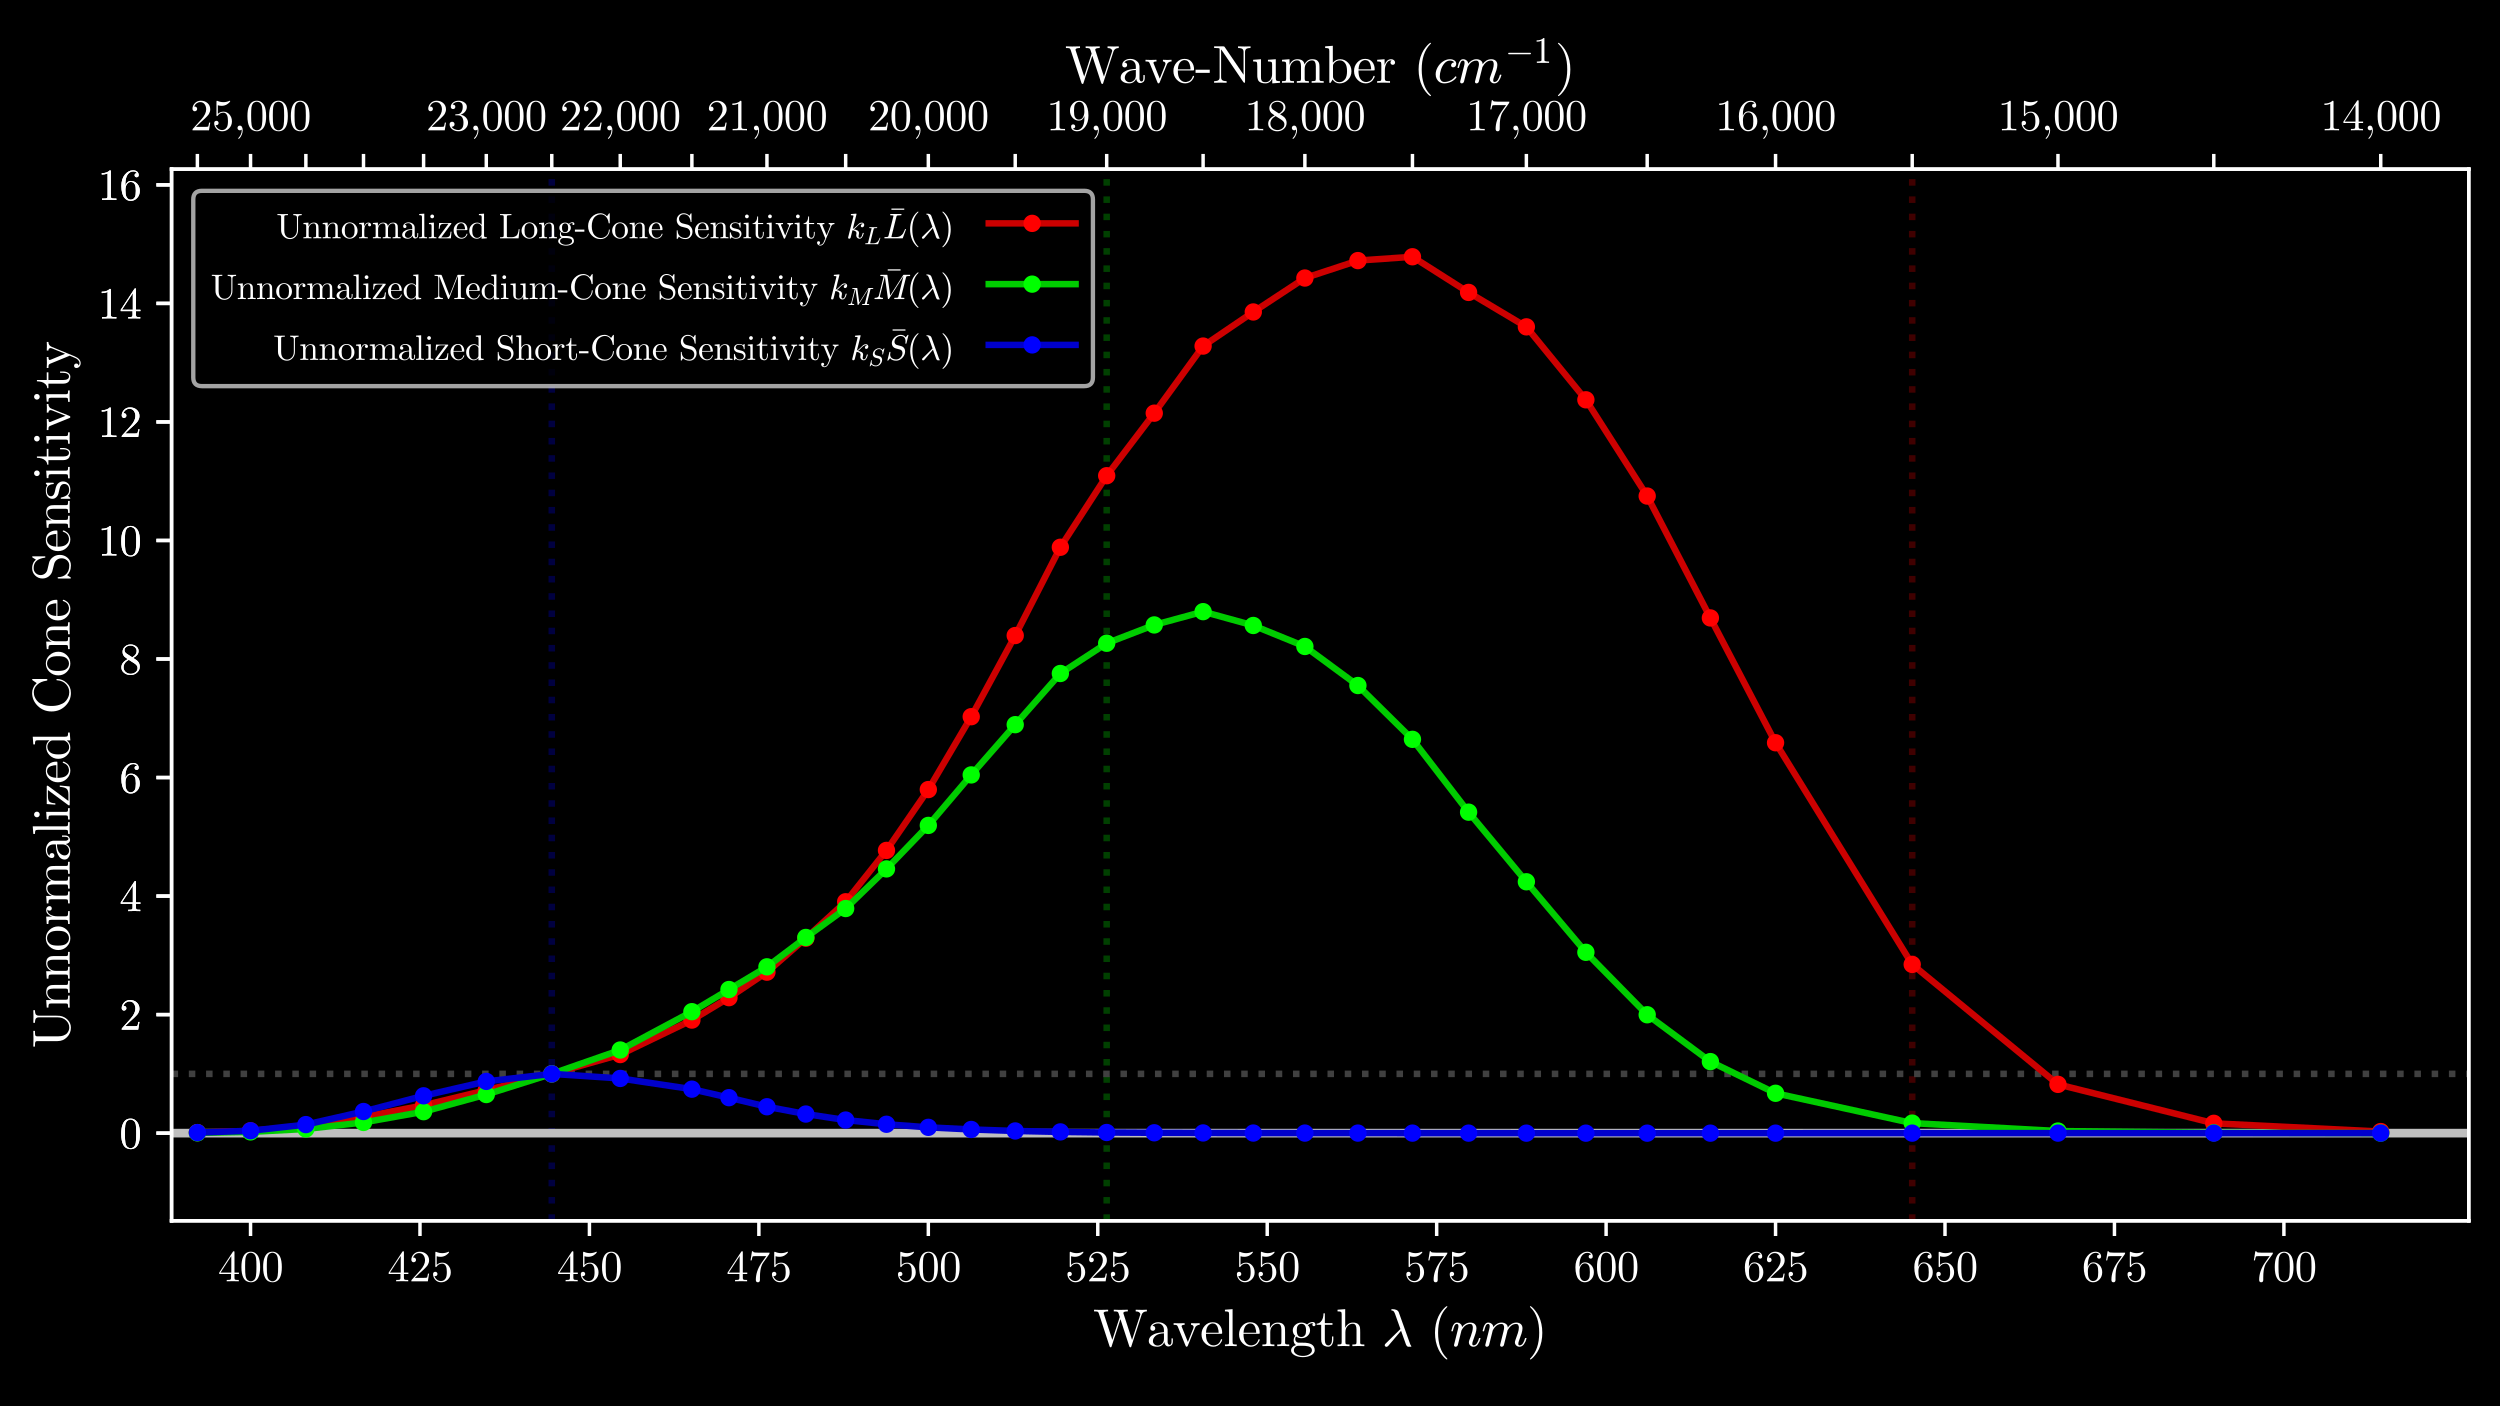 <?xml version="1.0" encoding="utf-8" standalone="no"?>
<!DOCTYPE svg PUBLIC "-//W3C//DTD SVG 1.1//EN"
  "http://www.w3.org/Graphics/SVG/1.1/DTD/svg11.dtd">
<svg xmlns:xlink="http://www.w3.org/1999/xlink" width="576pt" height="324pt" viewBox="0 0 576 324" xmlns="http://www.w3.org/2000/svg" version="1.1">
 <defs>
  <style type="text/css">*{stroke-linejoin: round; stroke-linecap: butt}</style>
 </defs>
 <g id="figure_1">
  <g id="patch_1">
   <path d="M 0 324 
L 576 324 
L 576 0 
L 0 0 
z
"/>
  </g>
  <g id="axes_1">
   <g id="patch_2">
    <path d="M 39.53 281.275 
L 568.8 281.275 
L 568.8 38.965 
L 39.53 38.965 
L 39.53 281.275 
z
" style="fill: none"/>
   </g>
   <g id="line2d_1">
    <path d="M 440.573 281.275 
L 440.573 38.965 
" clip-path="url(#p42e57c8c5d)" style="fill: none; stroke-dasharray: 1.5,2.475; stroke-dashoffset: 0; stroke: #400000; stroke-width: 1.5"/>
   </g>
   <g id="line2d_2">
    <path d="M 254.981 281.275 
L 254.981 38.965 
" clip-path="url(#p42e57c8c5d)" style="fill: none; stroke-dasharray: 1.5,2.475; stroke-dashoffset: 0; stroke: #004000; stroke-width: 1.5"/>
   </g>
   <g id="line2d_3">
    <path d="M 127.129 281.275 
L 127.129 38.965 
" clip-path="url(#p42e57c8c5d)" style="fill: none; stroke-dasharray: 1.5,2.475; stroke-dashoffset: 0; stroke: #000040; stroke-width: 1.5"/>
   </g>
   <g id="line2d_4">
    <path d="M 39.53 261.073 
L 568.8 261.073 
" clip-path="url(#p42e57c8c5d)" style="fill: none; stroke: #bfbfbf; stroke-width: 2; stroke-linecap: square"/>
   </g>
   <g id="line2d_5">
    <path d="M 39.53 247.418 
L 568.8 247.418 
" clip-path="url(#p42e57c8c5d)" style="fill: none; stroke-dasharray: 1.5,2.475; stroke-dashoffset: 0; stroke: #404040; stroke-width: 1.5"/>
   </g>
   <g id="matplotlib.axis_1">
    <g id="xtick_1">
     <g id="line2d_6">
      <defs>
       <path id="m922336f585" d="M 0 0 
L 0 3.5 
" style="stroke: #ffffff; stroke-width: 0.8"/>
      </defs>
      <g>
       <use xlink:href="#m922336f585" x="57.724" y="281.275" style="fill: #ffffff; stroke: #ffffff; stroke-width: 0.8"/>
      </g>
     </g>
     <g id="text_1">
      <!-- 400 -->
      <g style="fill: #ffffff" transform="translate(50.224 295.214)scale(0.1 -0.1)">
       <defs>
        <path id="CMUSerif-Roman-34" d="M 178 1056 
L 178 1253 
L 2144 4256 
Q 2194 4334 2272 4331 
Q 2344 4331 2359 4303 
Q 2375 4275 2375 4166 
L 2375 1253 
L 3016 1253 
L 3016 1056 
L 2375 1056 
L 2375 500 
Q 2375 316 2451 256 
Q 2528 197 2859 197 
L 2994 197 
L 2994 0 
Q 2731 19 2125 19 
Q 1522 19 1259 0 
L 1259 197 
L 1394 197 
Q 1725 197 1803 255 
Q 1881 313 1881 500 
L 1881 1056 
L 178 1056 
z
M 359 1253 
L 1919 1253 
L 1919 3641 
L 359 1253 
z
" transform="scale(0.016)"/>
        <path id="CMUSerif-Roman-30" d="M 250 2047 
Q 250 2988 488 3500 
Q 819 4263 1600 4263 
Q 1766 4263 1939 4217 
Q 2113 4172 2333 4000 
Q 2553 3828 2688 3547 
Q 2944 3003 2944 2047 
Q 2944 1113 2706 603 
Q 2359 -141 1594 -141 
Q 1306 -141 1014 6 
Q 722 153 538 506 
Q 250 1034 250 2047 
z
M 781 2125 
Q 781 1159 850 775 
Q 928 359 1142 179 
Q 1356 0 1594 0 
Q 1850 0 2064 192 
Q 2278 384 2344 800 
Q 2416 1209 2413 2125 
Q 2413 3016 2350 3372 
Q 2266 3788 2042 3955 
Q 1819 4122 1594 4122 
Q 1509 4122 1420 4097 
Q 1331 4072 1203 4000 
Q 1075 3928 976 3750 
Q 878 3572 831 3303 
Q 781 2956 781 2125 
z
" transform="scale(0.016)"/>
       </defs>
       <use xlink:href="#CMUSerif-Roman-34"/>
       <use xlink:href="#CMUSerif-Roman-30" x="50"/>
       <use xlink:href="#CMUSerif-Roman-30" x="100"/>
      </g>
     </g>
    </g>
    <g id="xtick_2">
     <g id="line2d_7">
      <g>
       <use xlink:href="#m922336f585" x="96.764" y="281.275" style="fill: #ffffff; stroke: #ffffff; stroke-width: 0.8"/>
      </g>
     </g>
     <g id="text_2">
      <!-- 425 -->
      <g style="fill: #ffffff" transform="translate(89.264 295.214)scale(0.1 -0.1)">
       <defs>
        <path id="CMUSerif-Roman-32" d="M 319 0 
Q 319 116 330 150 
Q 341 184 391 238 
L 1619 1606 
Q 2291 2363 2291 3022 
Q 2291 3450 2067 3756 
Q 1844 4063 1434 4063 
Q 1153 4063 915 3891 
Q 678 3719 569 3413 
Q 588 3419 653 3419 
Q 813 3419 902 3319 
Q 991 3219 991 3084 
Q 991 2913 880 2830 
Q 769 2747 659 2747 
Q 616 2747 558 2756 
Q 500 2766 409 2855 
Q 319 2944 319 3103 
Q 319 3550 658 3906 
Q 997 4263 1516 4263 
Q 2103 4263 2489 3914 
Q 2875 3566 2875 3022 
Q 2875 2831 2817 2657 
Q 2759 2484 2682 2350 
Q 2606 2216 2400 2000 
Q 2194 1784 2028 1631 
Q 1863 1478 1491 1153 
L 813 494 
L 1966 494 
Q 2528 494 2572 544 
Q 2634 634 2713 1113 
L 2875 1113 
L 2694 0 
L 319 0 
z
" transform="scale(0.016)"/>
        <path id="CMUSerif-Roman-35" d="M 319 1031 
Q 319 1222 422 1295 
Q 525 1369 634 1369 
Q 781 1369 867 1276 
Q 953 1184 953 1056 
Q 953 928 867 836 
Q 781 744 634 744 
Q 563 744 525 756 
Q 609 463 867 250 
Q 1125 38 1466 38 
Q 1894 38 2150 453 
Q 2303 722 2303 1331 
Q 2303 1869 2188 2138 
Q 2009 2547 1644 2547 
Q 1125 2547 819 2100 
Q 781 2044 738 2041 
Q 675 2041 661 2077 
Q 647 2113 647 2209 
L 647 4103 
Q 647 4256 709 4256 
Q 734 4256 788 4238 
Q 1191 4059 1638 4056 
Q 2097 4056 2509 4244 
Q 2541 4263 2559 4263 
Q 2622 4263 2625 4191 
Q 2625 4166 2573 4092 
Q 2522 4019 2412 3923 
Q 2303 3828 2162 3737 
Q 2022 3647 1817 3586 
Q 1613 3525 1388 3525 
Q 1119 3525 844 3609 
L 844 2363 
Q 1175 2688 1656 2688 
Q 2169 2688 2522 2275 
Q 2875 1863 2875 1288 
Q 2875 684 2458 271 
Q 2041 -141 1478 -141 
Q 966 -141 642 225 
Q 319 591 319 1031 
z
" transform="scale(0.016)"/>
       </defs>
       <use xlink:href="#CMUSerif-Roman-34"/>
       <use xlink:href="#CMUSerif-Roman-32" x="50"/>
       <use xlink:href="#CMUSerif-Roman-35" x="100"/>
      </g>
     </g>
    </g>
    <g id="xtick_3">
     <g id="line2d_8">
      <g>
       <use xlink:href="#m922336f585" x="135.805" y="281.275" style="fill: #ffffff; stroke: #ffffff; stroke-width: 0.8"/>
      </g>
     </g>
     <g id="text_3">
      <!-- 450 -->
      <g style="fill: #ffffff" transform="translate(128.305 295.214)scale(0.1 -0.1)">
       <use xlink:href="#CMUSerif-Roman-34"/>
       <use xlink:href="#CMUSerif-Roman-35" x="50"/>
       <use xlink:href="#CMUSerif-Roman-30" x="100"/>
      </g>
     </g>
    </g>
    <g id="xtick_4">
     <g id="line2d_9">
      <g>
       <use xlink:href="#m922336f585" x="174.845" y="281.275" style="fill: #ffffff; stroke: #ffffff; stroke-width: 0.8"/>
      </g>
     </g>
     <g id="text_4">
      <!-- 475 -->
      <g style="fill: #ffffff" transform="translate(167.345 295.214)scale(0.1 -0.1)">
       <defs>
        <path id="CMUSerif-Roman-37" d="M 359 3009 
L 569 4325 
L 728 4325 
Q 747 4247 780 4212 
Q 813 4178 995 4150 
Q 1178 4122 1550 4122 
L 3103 4122 
Q 3103 3975 3047 3897 
L 2181 2681 
Q 1906 2297 1784 1588 
Q 1713 1113 1716 538 
L 1716 213 
Q 1716 -141 1420 -141 
Q 1125 -141 1125 213 
Q 1125 1434 1913 2619 
Q 1997 2741 2308 3175 
Q 2619 3609 2631 3628 
L 1306 3628 
Q 725 3628 678 3591 
Q 616 3534 519 3009 
L 359 3009 
z
" transform="scale(0.016)"/>
       </defs>
       <use xlink:href="#CMUSerif-Roman-34"/>
       <use xlink:href="#CMUSerif-Roman-37" x="50"/>
       <use xlink:href="#CMUSerif-Roman-35" x="100"/>
      </g>
     </g>
    </g>
    <g id="xtick_5">
     <g id="line2d_10">
      <g>
       <use xlink:href="#m922336f585" x="213.886" y="281.275" style="fill: #ffffff; stroke: #ffffff; stroke-width: 0.8"/>
      </g>
     </g>
     <g id="text_5">
      <!-- 500 -->
      <g style="fill: #ffffff" transform="translate(206.386 295.214)scale(0.1 -0.1)">
       <use xlink:href="#CMUSerif-Roman-35"/>
       <use xlink:href="#CMUSerif-Roman-30" x="50"/>
       <use xlink:href="#CMUSerif-Roman-30" x="100"/>
      </g>
     </g>
    </g>
    <g id="xtick_6">
     <g id="line2d_11">
      <g>
       <use xlink:href="#m922336f585" x="252.926" y="281.275" style="fill: #ffffff; stroke: #ffffff; stroke-width: 0.8"/>
      </g>
     </g>
     <g id="text_6">
      <!-- 525 -->
      <g style="fill: #ffffff" transform="translate(245.426 295.214)scale(0.1 -0.1)">
       <use xlink:href="#CMUSerif-Roman-35"/>
       <use xlink:href="#CMUSerif-Roman-32" x="50"/>
       <use xlink:href="#CMUSerif-Roman-35" x="100"/>
      </g>
     </g>
    </g>
    <g id="xtick_7">
     <g id="line2d_12">
      <g>
       <use xlink:href="#m922336f585" x="291.967" y="281.275" style="fill: #ffffff; stroke: #ffffff; stroke-width: 0.8"/>
      </g>
     </g>
     <g id="text_7">
      <!-- 550 -->
      <g style="fill: #ffffff" transform="translate(284.467 295.214)scale(0.1 -0.1)">
       <use xlink:href="#CMUSerif-Roman-35"/>
       <use xlink:href="#CMUSerif-Roman-35" x="50"/>
       <use xlink:href="#CMUSerif-Roman-30" x="100"/>
      </g>
     </g>
    </g>
    <g id="xtick_8">
     <g id="line2d_13">
      <g>
       <use xlink:href="#m922336f585" x="331.008" y="281.275" style="fill: #ffffff; stroke: #ffffff; stroke-width: 0.8"/>
      </g>
     </g>
     <g id="text_8">
      <!-- 575 -->
      <g style="fill: #ffffff" transform="translate(323.508 295.214)scale(0.1 -0.1)">
       <use xlink:href="#CMUSerif-Roman-35"/>
       <use xlink:href="#CMUSerif-Roman-37" x="50"/>
       <use xlink:href="#CMUSerif-Roman-35" x="100"/>
      </g>
     </g>
    </g>
    <g id="xtick_9">
     <g id="line2d_14">
      <g>
       <use xlink:href="#m922336f585" x="370.048" y="281.275" style="fill: #ffffff; stroke: #ffffff; stroke-width: 0.8"/>
      </g>
     </g>
     <g id="text_9">
      <!-- 600 -->
      <g style="fill: #ffffff" transform="translate(362.548 295.214)scale(0.1 -0.1)">
       <defs>
        <path id="CMUSerif-Roman-36" d="M 269 2022 
Q 269 3028 781 3645 
Q 1294 4263 1953 4263 
Q 2338 4263 2552 4067 
Q 2766 3872 2766 3572 
Q 2766 3406 2669 3334 
Q 2572 3263 2472 3263 
Q 2356 3263 2265 3341 
Q 2175 3419 2175 3559 
Q 2175 3847 2528 3847 
Q 2363 4103 1966 4103 
Q 1844 4103 1719 4067 
Q 1594 4031 1431 3912 
Q 1269 3794 1144 3606 
Q 1019 3419 931 3066 
Q 844 2713 844 2253 
L 844 2100 
Q 1106 2734 1643 2732 
Q 2181 2731 2553 2322 
Q 2925 1913 2925 1306 
Q 2925 684 2537 271 
Q 2150 -141 1606 -141 
Q 1363 -141 1142 -39 
Q 922 63 717 294 
Q 513 525 391 969 
Q 269 1413 269 2022 
z
M 856 1447 
Q 856 819 972 519 
Q 991 469 1033 400 
Q 1075 331 1148 242 
Q 1222 153 1344 95 
Q 1466 38 1606 38 
Q 2034 38 2241 453 
Q 2350 684 2350 1313 
Q 2350 1953 2234 2188 
Q 2038 2584 1638 2584 
Q 1369 2584 1183 2400 
Q 997 2216 926 1969 
Q 856 1722 856 1447 
z
" transform="scale(0.016)"/>
       </defs>
       <use xlink:href="#CMUSerif-Roman-36"/>
       <use xlink:href="#CMUSerif-Roman-30" x="50"/>
       <use xlink:href="#CMUSerif-Roman-30" x="100"/>
      </g>
     </g>
    </g>
    <g id="xtick_10">
     <g id="line2d_15">
      <g>
       <use xlink:href="#m922336f585" x="409.089" y="281.275" style="fill: #ffffff; stroke: #ffffff; stroke-width: 0.8"/>
      </g>
     </g>
     <g id="text_10">
      <!-- 625 -->
      <g style="fill: #ffffff" transform="translate(401.589 295.214)scale(0.1 -0.1)">
       <use xlink:href="#CMUSerif-Roman-36"/>
       <use xlink:href="#CMUSerif-Roman-32" x="50"/>
       <use xlink:href="#CMUSerif-Roman-35" x="100"/>
      </g>
     </g>
    </g>
    <g id="xtick_11">
     <g id="line2d_16">
      <g>
       <use xlink:href="#m922336f585" x="448.129" y="281.275" style="fill: #ffffff; stroke: #ffffff; stroke-width: 0.8"/>
      </g>
     </g>
     <g id="text_11">
      <!-- 650 -->
      <g style="fill: #ffffff" transform="translate(440.629 295.214)scale(0.1 -0.1)">
       <use xlink:href="#CMUSerif-Roman-36"/>
       <use xlink:href="#CMUSerif-Roman-35" x="50"/>
       <use xlink:href="#CMUSerif-Roman-30" x="100"/>
      </g>
     </g>
    </g>
    <g id="xtick_12">
     <g id="line2d_17">
      <g>
       <use xlink:href="#m922336f585" x="487.17" y="281.275" style="fill: #ffffff; stroke: #ffffff; stroke-width: 0.8"/>
      </g>
     </g>
     <g id="text_12">
      <!-- 675 -->
      <g style="fill: #ffffff" transform="translate(479.67 295.214)scale(0.1 -0.1)">
       <use xlink:href="#CMUSerif-Roman-36"/>
       <use xlink:href="#CMUSerif-Roman-37" x="50"/>
       <use xlink:href="#CMUSerif-Roman-35" x="100"/>
      </g>
     </g>
    </g>
    <g id="xtick_13">
     <g id="line2d_18">
      <g>
       <use xlink:href="#m922336f585" x="526.21" y="281.275" style="fill: #ffffff; stroke: #ffffff; stroke-width: 0.8"/>
      </g>
     </g>
     <g id="text_13">
      <!-- 700 -->
      <g style="fill: #ffffff" transform="translate(518.71 295.214)scale(0.1 -0.1)">
       <use xlink:href="#CMUSerif-Roman-37"/>
       <use xlink:href="#CMUSerif-Roman-30" x="50"/>
       <use xlink:href="#CMUSerif-Roman-30" x="100"/>
      </g>
     </g>
    </g>
    <g id="text_14">
     <!-- Wavelength $\lambda$ ($nm$) -->
     <g style="fill: #ffffff" transform="translate(251.845 310.153)scale(0.12 -0.12)">
      <defs>
       <path id="CMUSerif-Roman-57" d="M 116 4172 
L 116 4372 
Q 206 4372 368 4365 
Q 531 4359 659 4356 
Q 788 4353 897 4353 
Q 1575 4353 1806 4372 
L 1806 4172 
Q 1269 4172 1269 3981 
Q 1269 3938 1281 3897 
L 2309 750 
L 3200 3494 
L 3059 3944 
Q 3009 4103 2900 4137 
Q 2791 4172 2484 4172 
L 2484 4372 
Q 2575 4372 2737 4365 
Q 2900 4359 3028 4356 
Q 3156 4353 3263 4353 
Q 3941 4353 4172 4372 
L 4172 4172 
Q 3634 4172 3634 3981 
Q 3634 3963 3653 3884 
L 4678 750 
L 5638 3706 
Q 5669 3803 5672 3834 
Q 5672 3950 5537 4058 
Q 5403 4166 5113 4172 
L 5113 4372 
Q 5613 4353 5875 4353 
Q 6169 4353 6456 4372 
L 6456 4172 
Q 5950 4172 5819 3744 
L 4594 -13 
Q 4581 -63 4572 -86 
Q 4563 -109 4538 -125 
Q 4513 -141 4469 -141 
Q 4384 -141 4347 -19 
L 3284 3238 
L 2228 -13 
Q 2216 -63 2205 -86 
Q 2194 -109 2169 -125 
Q 2144 -141 2100 -141 
Q 2016 -141 1978 -19 
L 697 3903 
Q 641 4088 555 4130 
Q 469 4172 116 4172 
z
" transform="scale(0.016)"/>
       <path id="CMUSerif-Roman-61" d="M 269 609 
Q 269 1153 909 1441 
Q 1294 1625 2088 1672 
L 2088 1906 
Q 2088 2303 1880 2514 
Q 1672 2725 1409 2725 
Q 941 2725 716 2431 
Q 906 2425 975 2329 
Q 1044 2234 1044 2138 
Q 1044 2009 964 1926 
Q 884 1844 750 1844 
Q 622 1844 537 1923 
Q 453 2003 453 2144 
Q 453 2456 736 2662 
Q 1019 2869 1422 2869 
Q 1947 2869 2297 2516 
Q 2406 2406 2461 2265 
Q 2516 2125 2522 2033 
Q 2528 1941 2528 1759 
L 2528 481 
Q 2528 444 2540 381 
Q 2553 319 2611 239 
Q 2669 159 2766 159 
Q 2997 159 2994 569 
L 2994 928 
L 3156 928 
L 3156 569 
Q 3156 228 2976 95 
Q 2797 -38 2631 -38 
Q 2419 -38 2284 118 
Q 2150 275 2131 488 
Q 2034 244 1814 86 
Q 1594 -72 1294 -72 
Q 1063 -72 845 -14 
Q 628 44 448 205 
Q 269 366 269 609 
z
M 763 616 
Q 763 378 931 225 
Q 1100 72 1338 72 
Q 1606 72 1847 280 
Q 2088 488 2088 897 
L 2088 1538 
Q 1378 1513 1070 1230 
Q 763 947 763 616 
z
" transform="scale(0.016)"/>
       <path id="CMUSerif-Roman-76" d="M 122 2559 
L 122 2759 
Q 409 2741 744 2741 
Q 866 2741 1441 2759 
L 1441 2559 
Q 1075 2559 1075 2394 
Q 1075 2369 1113 2284 
L 1831 500 
L 2484 2131 
Q 2522 2241 2522 2284 
Q 2522 2394 2448 2473 
Q 2375 2553 2216 2559 
L 2216 2759 
Q 2541 2741 2772 2741 
Q 3034 2741 3250 2759 
L 3250 2559 
Q 3059 2559 2925 2473 
Q 2791 2388 2748 2314 
Q 2706 2241 2663 2131 
L 1825 50 
Q 1775 -72 1691 -72 
Q 1634 -72 1611 -48 
Q 1588 -25 1556 50 
L 634 2322 
Q 572 2481 490 2520 
Q 409 2559 122 2559 
z
" transform="scale(0.016)"/>
       <path id="CMUSerif-Roman-65" d="M 178 1409 
Q 178 2013 565 2441 
Q 953 2869 1509 2869 
Q 2072 2869 2364 2503 
Q 2656 2138 2656 1613 
Q 2656 1516 2631 1497 
Q 2606 1478 2497 1478 
L 709 1478 
Q 709 825 903 519 
Q 1172 91 1625 91 
Q 1688 91 1763 103 
Q 1838 116 1991 170 
Q 2144 225 2278 372 
Q 2413 519 2491 750 
Q 2509 841 2572 838 
Q 2656 838 2656 763 
Q 2656 706 2595 579 
Q 2534 453 2418 303 
Q 2303 153 2079 40 
Q 1856 -72 1588 -72 
Q 1025 -72 601 354 
Q 178 781 178 1409 
z
M 716 1613 
L 2234 1613 
Q 2234 1747 2211 1897 
Q 2188 2047 2120 2255 
Q 2053 2463 1897 2594 
Q 1741 2725 1509 2725 
Q 1406 2725 1295 2681 
Q 1184 2638 1050 2531 
Q 916 2425 822 2184 
Q 728 1944 716 1613 
z
" transform="scale(0.016)"/>
       <path id="CMUSerif-Roman-6c" d="M 213 0 
L 213 197 
Q 553 197 631 239 
Q 709 281 709 488 
L 709 3816 
Q 709 4053 626 4112 
Q 544 4172 213 4172 
L 213 4372 
L 1131 4441 
L 1131 488 
Q 1131 281 1212 239 
Q 1294 197 1631 197 
L 1631 0 
Q 1553 0 1390 6 
Q 1228 13 1109 16 
Q 991 19 922 19 
Q 847 19 213 0 
z
" transform="scale(0.016)"/>
       <path id="CMUSerif-Roman-6e" d="M 206 0 
L 206 197 
Q 547 197 625 239 
Q 703 281 703 488 
L 703 2203 
Q 703 2441 620 2500 
Q 538 2559 206 2559 
L 206 2759 
L 1106 2828 
L 1106 2156 
Q 1406 2828 2053 2828 
Q 2534 2828 2725 2591 
Q 2866 2431 2895 2253 
Q 2925 2075 2925 1613 
L 2925 391 
Q 2931 256 3034 226 
Q 3138 197 3425 197 
L 3425 0 
Q 2772 19 2706 19 
Q 2656 19 1984 0 
L 1984 197 
Q 2325 197 2404 239 
Q 2484 281 2484 488 
L 2484 1978 
Q 2484 2303 2384 2495 
Q 2284 2688 2009 2688 
Q 1678 2688 1412 2409 
Q 1147 2131 1147 1663 
L 1147 488 
Q 1147 281 1226 239 
Q 1306 197 1644 197 
L 1644 0 
Q 991 19 928 19 
Q 878 19 206 0 
z
" transform="scale(0.016)"/>
       <path id="CMUSerif-Roman-67" d="M 178 -506 
Q 178 -300 336 -122 
Q 494 56 769 134 
Q 488 313 488 703 
Q 488 1003 684 1234 
Q 384 1484 384 1894 
Q 384 2272 684 2550 
Q 984 2828 1422 2828 
Q 1806 2828 2100 2597 
Q 2406 2897 2778 2900 
Q 2944 2900 3023 2797 
Q 3103 2694 3103 2584 
Q 3103 2488 3042 2441 
Q 2981 2394 2919 2394 
Q 2841 2394 2786 2445 
Q 2731 2497 2731 2578 
Q 2731 2713 2834 2753 
Q 2816 2759 2772 2759 
Q 2459 2759 2194 2509 
Q 2456 2266 2456 1887 
Q 2456 1509 2156 1231 
Q 1856 953 1422 953 
Q 1063 953 788 1153 
Q 678 1025 678 850 
Q 678 691 775 566 
Q 872 441 1019 422 
Q 1063 416 1497 416 
Q 1753 416 1893 409 
Q 2034 403 2236 361 
Q 2438 319 2597 238 
Q 3013 6 3016 -494 
Q 3016 -859 2595 -1089 
Q 2175 -1319 1594 -1319 
Q 1006 -1319 592 -1086 
Q 178 -853 178 -506 
z
M 513 -506 
Q 513 -769 822 -970 
Q 1131 -1172 1600 -1172 
Q 2059 -1172 2370 -973 
Q 2681 -775 2681 -506 
Q 2681 -316 2572 -194 
Q 2463 -72 2239 -23 
Q 2016 25 1859 34 
Q 1703 44 1416 44 
L 1038 44 
Q 819 31 666 -128 
Q 513 -288 513 -506 
z
M 863 1888 
Q 863 1100 1422 1100 
Q 1703 1100 1875 1356 
Q 1978 1528 1978 1894 
Q 1978 2681 1422 2681 
Q 1141 2681 966 2425 
Q 863 2253 863 1888 
z
" transform="scale(0.016)"/>
       <path id="CMUSerif-Roman-74" d="M 122 2559 
L 122 2700 
Q 416 2713 611 2920 
Q 806 3128 873 3384 
Q 941 3641 947 3938 
L 1106 3938 
L 1106 2759 
L 2022 2759 
L 2022 2559 
L 1106 2559 
L 1106 781 
Q 1106 91 1538 91 
Q 1722 91 1844 280 
Q 1966 469 1966 806 
L 1966 1159 
L 2125 1159 
L 2125 794 
Q 2125 447 1965 187 
Q 1806 -72 1491 -72 
Q 1375 -72 1261 -42 
Q 1147 -13 998 64 
Q 850 141 758 330 
Q 666 519 666 794 
L 666 2559 
L 122 2559 
z
" transform="scale(0.016)"/>
       <path id="CMUSerif-Roman-68" d="M 206 0 
L 206 197 
Q 547 197 625 239 
Q 703 281 703 488 
L 703 3816 
Q 703 4053 620 4112 
Q 538 4172 206 4172 
L 206 4372 
L 1125 4441 
L 1125 2216 
L 1131 2216 
Q 1234 2447 1465 2637 
Q 1697 2828 2053 2828 
Q 2534 2828 2725 2591 
Q 2866 2431 2895 2253 
Q 2925 2075 2925 1613 
L 2925 391 
Q 2931 256 3034 226 
Q 3138 197 3425 197 
L 3425 0 
Q 2772 19 2706 19 
Q 2656 19 1984 0 
L 1984 197 
Q 2325 197 2404 239 
Q 2484 281 2484 488 
L 2484 1978 
Q 2484 2303 2384 2495 
Q 2284 2688 2009 2688 
Q 1678 2688 1412 2409 
Q 1147 2131 1147 1663 
L 1147 488 
Q 1147 281 1226 239 
Q 1306 197 1644 197 
L 1644 0 
Q 991 19 928 19 
Q 878 19 206 0 
z
" transform="scale(0.016)"/>
       <path id="CMUSerif-Roman-20" transform="scale(0.016)"/>
       <path id="Cmmi10-b8" d="M 325 109 
Q 325 203 409 288 
L 2209 2053 
L 1575 3834 
Q 1500 4038 1417 4156 
Q 1334 4275 1178 4275 
Q 1106 4275 1106 4359 
Q 1113 4397 1138 4419 
Q 1163 4441 1203 4441 
Q 1875 4441 2016 4044 
L 3316 416 
Q 3400 144 3488 50 
Q 3519 3 3519 -13 
Q 3519 -72 3469 -72 
L 3122 -72 
Q 2963 -25 2869 206 
L 2284 1844 
L 738 25 
Q 622 -84 531 -84 
Q 450 -84 387 -28 
Q 325 28 325 109 
z
" transform="scale(0.016)"/>
       <path id="CMUSerif-Roman-28" d="M 634 1600 
Q 634 2681 1038 3553 
Q 1209 3919 1450 4225 
Q 1691 4531 1850 4665 
Q 2009 4800 2053 4800 
Q 2116 4800 2119 4738 
Q 2119 4706 2034 4628 
Q 1003 3578 1006 1600 
Q 1006 -384 2009 -1394 
Q 2119 -1503 2119 -1538 
Q 2119 -1600 2053 -1600 
Q 2009 -1600 1856 -1472 
Q 1703 -1344 1465 -1050 
Q 1228 -756 1056 -397 
Q 634 475 634 1600 
z
" transform="scale(0.016)"/>
       <path id="Cmmi10-6e" d="M 494 109 
Q 494 147 500 166 
L 978 2075 
Q 1025 2253 1025 2388 
Q 1025 2663 838 2663 
Q 638 2663 541 2423 
Q 444 2184 353 1819 
Q 353 1800 334 1789 
Q 316 1778 300 1778 
L 225 1778 
Q 203 1778 187 1801 
Q 172 1825 172 1844 
Q 241 2122 305 2315 
Q 369 2509 505 2668 
Q 641 2828 844 2828 
Q 1084 2828 1268 2676 
Q 1453 2525 1453 2291 
Q 1644 2541 1900 2684 
Q 2156 2828 2444 2828 
Q 2672 2828 2837 2750 
Q 3003 2672 3095 2514 
Q 3188 2356 3188 2138 
Q 3188 1875 3070 1503 
Q 2953 1131 2778 672 
Q 2688 463 2688 288 
Q 2688 97 2834 97 
Q 3084 97 3251 365 
Q 3419 634 3488 941 
Q 3500 978 3541 978 
L 3616 978 
Q 3641 978 3658 962 
Q 3675 947 3675 922 
Q 3675 916 3669 903 
Q 3581 541 3364 234 
Q 3147 -72 2822 -72 
Q 2597 -72 2437 83 
Q 2278 238 2278 459 
Q 2278 578 2328 709 
Q 2409 919 2514 1209 
Q 2619 1500 2686 1765 
Q 2753 2031 2753 2234 
Q 2753 2413 2679 2538 
Q 2606 2663 2431 2663 
Q 2197 2663 2000 2559 
Q 1803 2456 1656 2286 
Q 1509 2116 1388 1881 
L 953 141 
Q 931 53 854 -9 
Q 778 -72 684 -72 
Q 606 -72 550 -22 
Q 494 28 494 109 
z
" transform="scale(0.016)"/>
       <path id="Cmmi10-6d" d="M 494 109 
Q 494 147 500 166 
L 978 2075 
Q 1025 2253 1025 2388 
Q 1025 2663 838 2663 
Q 638 2663 541 2423 
Q 444 2184 353 1819 
Q 353 1800 334 1789 
Q 316 1778 300 1778 
L 225 1778 
Q 203 1778 187 1801 
Q 172 1825 172 1844 
Q 241 2122 305 2315 
Q 369 2509 505 2668 
Q 641 2828 844 2828 
Q 1084 2828 1268 2676 
Q 1453 2525 1453 2291 
Q 1644 2541 1900 2684 
Q 2156 2828 2444 2828 
Q 2747 2828 2967 2673 
Q 3188 2519 3188 2234 
Q 3384 2513 3648 2670 
Q 3913 2828 4225 2828 
Q 4556 2828 4757 2648 
Q 4959 2469 4959 2138 
Q 4959 1875 4842 1503 
Q 4725 1131 4550 672 
Q 4459 450 4459 288 
Q 4459 97 4609 97 
Q 4859 97 5025 365 
Q 5191 634 5259 941 
Q 5278 978 5313 978 
L 5388 978 
Q 5413 978 5430 961 
Q 5447 944 5447 922 
Q 5447 916 5441 903 
Q 5353 541 5136 234 
Q 4919 -72 4594 -72 
Q 4369 -72 4209 83 
Q 4050 238 4050 459 
Q 4050 572 4103 709 
Q 4284 1191 4404 1569 
Q 4525 1947 4525 2234 
Q 4525 2413 4453 2538 
Q 4381 2663 4213 2663 
Q 3863 2663 3606 2448 
Q 3350 2234 3163 1881 
Q 3150 1819 3144 1784 
L 2731 141 
Q 2709 53 2632 -9 
Q 2556 -72 2463 -72 
Q 2388 -72 2330 -22 
Q 2272 28 2272 109 
Q 2272 147 2278 166 
L 2688 1797 
Q 2753 2059 2753 2234 
Q 2753 2413 2679 2538 
Q 2606 2663 2431 2663 
Q 2197 2663 2000 2559 
Q 1803 2456 1656 2286 
Q 1509 2116 1388 1881 
L 953 141 
Q 931 53 854 -9 
Q 778 -72 684 -72 
Q 606 -72 550 -22 
Q 494 28 494 109 
z
" transform="scale(0.016)"/>
       <path id="CMUSerif-Roman-29" d="M 366 -1538 
Q 366 -1506 447 -1428 
Q 1478 -378 1478 1600 
Q 1478 3584 488 4588 
Q 366 4703 366 4738 
Q 366 4800 428 4800 
Q 472 4800 626 4672 
Q 781 4544 1017 4250 
Q 1253 3956 1428 3597 
Q 1850 2725 1850 1600 
Q 1850 519 1447 -353 
Q 1275 -719 1034 -1025 
Q 794 -1331 634 -1465 
Q 475 -1600 428 -1600 
Q 366 -1600 366 -1538 
z
" transform="scale(0.016)"/>
      </defs>
      <use xlink:href="#CMUSerif-Roman-57"/>
      <use xlink:href="#CMUSerif-Roman-61" transform="translate(102.686 0)"/>
      <use xlink:href="#CMUSerif-Roman-76" transform="translate(152.686 0)"/>
      <use xlink:href="#CMUSerif-Roman-65" transform="translate(205.371 0)"/>
      <use xlink:href="#CMUSerif-Roman-6c" transform="translate(249.756 0)"/>
      <use xlink:href="#CMUSerif-Roman-65" transform="translate(277.441 0)"/>
      <use xlink:href="#CMUSerif-Roman-6e" transform="translate(321.826 0)"/>
      <use xlink:href="#CMUSerif-Roman-67" transform="translate(377.295 0)"/>
      <use xlink:href="#CMUSerif-Roman-74" transform="translate(427.295 0)"/>
      <use xlink:href="#CMUSerif-Roman-68" transform="translate(466.064 0)"/>
      <use xlink:href="#CMUSerif-Roman-20" transform="translate(521.533 0)"/>
      <use xlink:href="#Cmmi10-b8" transform="translate(554.785 0)"/>
      <use xlink:href="#CMUSerif-Roman-20" transform="translate(613.086 0)"/>
      <use xlink:href="#CMUSerif-Roman-28" transform="translate(646.338 0)"/>
      <use xlink:href="#Cmmi10-6e" transform="translate(685.107 0)"/>
      <use xlink:href="#Cmmi10-6d" transform="translate(745.117 0)"/>
      <use xlink:href="#CMUSerif-Roman-29" transform="translate(832.91 0)"/>
     </g>
    </g>
   </g>
   <g id="matplotlib.axis_2">
    <g id="ytick_1">
     <g id="line2d_19">
      <defs>
       <path id="md8f11e67a2" d="M 0 0 
L -3.5 0 
" style="stroke: #ffffff; stroke-width: 0.8"/>
      </defs>
      <g>
       <use xlink:href="#md8f11e67a2" x="39.53" y="261.073" style="fill: #ffffff; stroke: #ffffff; stroke-width: 0.8"/>
      </g>
     </g>
     <g id="text_15">
      <!-- 0 -->
      <g style="fill: #ffffff" transform="translate(27.53 264.542)scale(0.1 -0.1)">
       <use xlink:href="#CMUSerif-Roman-30"/>
      </g>
     </g>
    </g>
    <g id="ytick_2">
     <g id="line2d_20">
      <g>
       <use xlink:href="#md8f11e67a2" x="39.53" y="233.763" style="fill: #ffffff; stroke: #ffffff; stroke-width: 0.8"/>
      </g>
     </g>
     <g id="text_16">
      <!-- 2 -->
      <g style="fill: #ffffff" transform="translate(27.53 237.232)scale(0.1 -0.1)">
       <use xlink:href="#CMUSerif-Roman-32"/>
      </g>
     </g>
    </g>
    <g id="ytick_3">
     <g id="line2d_21">
      <g>
       <use xlink:href="#md8f11e67a2" x="39.53" y="206.453" style="fill: #ffffff; stroke: #ffffff; stroke-width: 0.8"/>
      </g>
     </g>
     <g id="text_17">
      <!-- 4 -->
      <g style="fill: #ffffff" transform="translate(27.53 209.922)scale(0.1 -0.1)">
       <use xlink:href="#CMUSerif-Roman-34"/>
      </g>
     </g>
    </g>
    <g id="ytick_4">
     <g id="line2d_22">
      <g>
       <use xlink:href="#md8f11e67a2" x="39.53" y="179.143" style="fill: #ffffff; stroke: #ffffff; stroke-width: 0.8"/>
      </g>
     </g>
     <g id="text_18">
      <!-- 6 -->
      <g style="fill: #ffffff" transform="translate(27.53 182.612)scale(0.1 -0.1)">
       <use xlink:href="#CMUSerif-Roman-36"/>
      </g>
     </g>
    </g>
    <g id="ytick_5">
     <g id="line2d_23">
      <g>
       <use xlink:href="#md8f11e67a2" x="39.53" y="151.833" style="fill: #ffffff; stroke: #ffffff; stroke-width: 0.8"/>
      </g>
     </g>
     <g id="text_19">
      <!-- 8 -->
      <g style="fill: #ffffff" transform="translate(27.53 155.302)scale(0.1 -0.1)">
       <defs>
        <path id="CMUSerif-Roman-38" d="M 269 966 
Q 269 1681 1191 2144 
Q 794 2413 722 2491 
Q 441 2803 441 3194 
Q 441 3641 780 3952 
Q 1119 4263 1600 4263 
Q 2059 4263 2406 3997 
Q 2753 3731 2753 3309 
Q 2753 2716 1978 2316 
Q 2491 1997 2613 1863 
Q 2925 1516 2925 1075 
Q 2925 563 2531 211 
Q 2138 -141 1594 -141 
Q 1063 -141 666 168 
Q 269 478 269 966 
z
M 588 966 
Q 588 569 886 303 
Q 1184 38 1600 38 
Q 2003 38 2304 269 
Q 2606 500 2606 844 
Q 2606 978 2561 1093 
Q 2516 1209 2427 1301 
Q 2338 1394 2283 1436 
Q 2228 1478 2125 1550 
L 1338 2047 
Q 588 1631 588 966 
z
M 722 3444 
Q 722 3138 1044 2925 
L 1838 2413 
Q 2472 2784 2472 3309 
Q 2472 3650 2212 3876 
Q 1953 4103 1594 4103 
Q 1241 4103 981 3917 
Q 722 3731 722 3444 
z
" transform="scale(0.016)"/>
       </defs>
       <use xlink:href="#CMUSerif-Roman-38"/>
      </g>
     </g>
    </g>
    <g id="ytick_6">
     <g id="line2d_24">
      <g>
       <use xlink:href="#md8f11e67a2" x="39.53" y="124.522" style="fill: #ffffff; stroke: #ffffff; stroke-width: 0.8"/>
      </g>
     </g>
     <g id="text_20">
      <!-- 10 -->
      <g style="fill: #ffffff" transform="translate(22.53 127.992)scale(0.1 -0.1)">
       <defs>
        <path id="CMUSerif-Roman-31" d="M 569 3653 
L 569 3853 
Q 1338 3853 1734 4263 
Q 1844 4263 1862 4238 
Q 1881 4213 1881 4097 
L 1881 506 
Q 1881 316 1975 256 
Q 2069 197 2478 197 
L 2681 197 
L 2681 0 
Q 2456 19 1643 19 
Q 831 19 609 0 
L 609 197 
L 813 197 
Q 1216 197 1312 255 
Q 1409 313 1409 506 
L 1409 3822 
Q 1075 3653 569 3653 
z
" transform="scale(0.016)"/>
       </defs>
       <use xlink:href="#CMUSerif-Roman-31"/>
       <use xlink:href="#CMUSerif-Roman-30" x="50"/>
      </g>
     </g>
    </g>
    <g id="ytick_7">
     <g id="line2d_25">
      <g>
       <use xlink:href="#md8f11e67a2" x="39.53" y="97.212" style="fill: #ffffff; stroke: #ffffff; stroke-width: 0.8"/>
      </g>
     </g>
     <g id="text_21">
      <!-- 12 -->
      <g style="fill: #ffffff" transform="translate(22.53 100.682)scale(0.1 -0.1)">
       <use xlink:href="#CMUSerif-Roman-31"/>
       <use xlink:href="#CMUSerif-Roman-32" x="50"/>
      </g>
     </g>
    </g>
    <g id="ytick_8">
     <g id="line2d_26">
      <g>
       <use xlink:href="#md8f11e67a2" x="39.53" y="69.902" style="fill: #ffffff; stroke: #ffffff; stroke-width: 0.8"/>
      </g>
     </g>
     <g id="text_22">
      <!-- 14 -->
      <g style="fill: #ffffff" transform="translate(22.53 73.372)scale(0.1 -0.1)">
       <use xlink:href="#CMUSerif-Roman-31"/>
       <use xlink:href="#CMUSerif-Roman-34" x="50"/>
      </g>
     </g>
    </g>
    <g id="ytick_9">
     <g id="line2d_27">
      <g>
       <use xlink:href="#md8f11e67a2" x="39.53" y="42.592" style="fill: #ffffff; stroke: #ffffff; stroke-width: 0.8"/>
      </g>
     </g>
     <g id="text_23">
      <!-- 16 -->
      <g style="fill: #ffffff" transform="translate(22.53 46.062)scale(0.1 -0.1)">
       <use xlink:href="#CMUSerif-Roman-31"/>
       <use xlink:href="#CMUSerif-Roman-36" x="50"/>
      </g>
     </g>
    </g>
    <g id="text_24">
     <!-- Unnormalized Cone Sensitivity -->
     <g style="fill: #ffffff" transform="translate(16.068 241.544)rotate(-90)scale(0.12 -0.12)">
      <defs>
       <path id="CMUSerif-Roman-55" d="M 213 4172 
L 213 4372 
Q 438 4353 1159 4353 
Q 1875 4353 2100 4372 
L 2100 4172 
L 1947 4172 
Q 1600 4172 1520 4114 
Q 1441 4056 1441 3872 
L 1441 1434 
Q 1441 1006 1559 711 
Q 1678 416 1862 284 
Q 2047 153 2198 104 
Q 2350 56 2497 56 
Q 2984 56 3354 443 
Q 3725 831 3725 1478 
L 3725 3700 
Q 3725 3797 3712 3853 
Q 3700 3909 3645 3996 
Q 3591 4084 3444 4128 
Q 3297 4172 3066 4172 
L 3066 4372 
Q 3756 4353 3828 4353 
Q 3891 4353 4581 4372 
L 4581 4172 
Q 4350 4172 4203 4131 
Q 4056 4091 4003 4000 
Q 3950 3909 3936 3845 
Q 3922 3781 3922 3675 
L 3922 1625 
Q 3922 1313 3903 1184 
Q 3819 628 3423 243 
Q 3028 -141 2484 -141 
Q 1825 -141 1348 323 
Q 872 788 872 1459 
L 872 3872 
Q 872 4056 790 4114 
Q 709 4172 366 4172 
L 213 4172 
z
" transform="scale(0.016)"/>
       <path id="CMUSerif-Roman-6f" d="M 601 345 
Q 178 763 178 1370 
Q 178 1978 592 2423 
Q 1006 2869 1600 2869 
Q 2181 2869 2598 2426 
Q 3016 1984 3016 1369 
Q 3016 766 2595 347 
Q 2175 -72 1594 -72 
Q 1025 -72 601 345 
z
M 709 1422 
Q 709 800 872 519 
Q 1122 91 1600 91 
Q 1838 91 2036 219 
Q 2234 347 2344 563 
Q 2484 844 2484 1422 
Q 2484 2038 2316 2309 
Q 2066 2725 1594 2725 
Q 1388 2725 1186 2617 
Q 984 2509 863 2297 
Q 709 2016 709 1422 
z
" transform="scale(0.016)"/>
       <path id="CMUSerif-Roman-72" d="M 178 0 
L 178 197 
Q 519 197 598 239 
Q 678 281 678 488 
L 678 2203 
Q 678 2441 595 2500 
Q 513 2559 178 2559 
L 178 2759 
L 1069 2828 
L 1069 2125 
Q 1159 2400 1351 2614 
Q 1544 2828 1856 2828 
Q 2063 2828 2195 2712 
Q 2328 2597 2328 2438 
Q 2328 2297 2242 2226 
Q 2156 2156 2053 2156 
Q 1938 2156 1858 2229 
Q 1778 2303 1778 2431 
Q 1778 2509 1814 2570 
Q 1850 2631 1878 2653 
Q 1906 2675 1925 2681 
Q 1913 2688 1856 2688 
Q 1503 2688 1301 2336 
Q 1100 1984 1100 1484 
L 1100 500 
Q 1100 316 1176 256 
Q 1253 197 1588 197 
L 1722 197 
L 1722 0 
Q 1466 19 909 19 
Q 831 19 709 16 
Q 588 13 428 6 
Q 269 0 178 0 
z
" transform="scale(0.016)"/>
       <path id="CMUSerif-Roman-6d" d="M 206 0 
L 206 197 
Q 547 197 625 239 
Q 703 281 703 488 
L 703 2203 
Q 703 2441 620 2500 
Q 538 2559 206 2559 
L 206 2759 
L 1106 2828 
L 1106 2156 
Q 1406 2828 2053 2828 
Q 2803 2828 2906 2203 
Q 3016 2447 3245 2637 
Q 3475 2828 3834 2828 
Q 4316 2828 4506 2591 
Q 4647 2431 4675 2253 
Q 4703 2075 4703 1613 
L 4703 391 
Q 4709 256 4812 226 
Q 4916 197 5203 197 
L 5203 0 
Q 4550 19 4488 19 
Q 4438 19 3763 0 
L 3763 197 
Q 4103 197 4183 239 
Q 4263 281 4263 488 
L 4263 1978 
Q 4263 2303 4163 2495 
Q 4063 2688 3788 2688 
Q 3456 2688 3190 2409 
Q 2925 2131 2925 1663 
L 2925 488 
Q 2925 281 3004 239 
Q 3084 197 3425 197 
L 3425 0 
Q 2772 19 2706 19 
Q 2656 19 1984 0 
L 1984 197 
Q 2325 197 2404 239 
Q 2484 281 2484 488 
L 2484 1978 
Q 2484 2303 2384 2495 
Q 2284 2688 2009 2688 
Q 1678 2688 1412 2409 
Q 1147 2131 1147 1663 
L 1147 488 
Q 1147 281 1226 239 
Q 1306 197 1644 197 
L 1644 0 
Q 991 19 928 19 
Q 878 19 206 0 
z
" transform="scale(0.016)"/>
       <path id="CMUSerif-Roman-69" d="M 213 0 
L 213 197 
Q 553 197 631 239 
Q 709 281 709 488 
L 709 2209 
Q 709 2447 629 2503 
Q 550 2559 238 2559 
L 238 2759 
L 1131 2828 
L 1131 481 
Q 1131 291 1200 244 
Q 1269 197 1581 197 
L 1581 0 
Q 928 19 916 19 
Q 828 19 213 0 
z
M 481 3944 
Q 481 4072 579 4176 
Q 678 4281 818 4281 
Q 959 4281 1059 4186 
Q 1159 4091 1159 3942 
Q 1159 3794 1059 3698 
Q 959 3603 819 3603 
Q 672 3603 576 3706 
Q 481 3809 481 3944 
z
" transform="scale(0.016)"/>
       <path id="CMUSerif-Roman-7a" d="M 178 91 
Q 178 134 238 206 
L 2022 2619 
L 1294 2619 
Q 788 2619 623 2433 
Q 459 2247 428 1728 
L 269 1728 
L 341 2759 
L 2388 2759 
Q 2459 2759 2487 2756 
Q 2516 2753 2534 2733 
Q 2553 2713 2553 2675 
Q 2553 2638 2497 2566 
L 716 159 
L 1472 159 
Q 2003 159 2183 381 
Q 2363 603 2406 1197 
L 2566 1197 
L 2456 0 
L 347 0 
Q 244 0 211 14 
Q 178 28 178 91 
z
" transform="scale(0.016)"/>
       <path id="CMUSerif-Roman-64" d="M 219 1375 
Q 219 1984 644 2406 
Q 1069 2828 1644 2828 
Q 2131 2828 2450 2431 
L 2450 3816 
Q 2450 4053 2367 4112 
Q 2284 4172 1953 4172 
L 1953 4372 
L 2875 4441 
L 2875 556 
Q 2875 319 2958 258 
Q 3041 197 3372 197 
L 3372 0 
L 2431 -72 
L 2431 353 
Q 2100 -69 1575 -72 
Q 1025 -72 622 350 
Q 219 772 219 1375 
z
M 750 1369 
Q 750 775 934 481 
Q 1191 72 1606 72 
Q 2081 72 2363 519 
Q 2434 628 2431 756 
L 2431 2069 
Q 2431 2197 2363 2303 
Q 2100 2688 1672 2688 
Q 1225 2688 947 2278 
Q 750 1972 750 1369 
z
" transform="scale(0.016)"/>
       <path id="CMUSerif-Roman-43" d="M 359 2188 
Q 359 3153 1018 3833 
Q 1678 4513 2584 4513 
Q 2866 4513 3116 4409 
Q 3366 4306 3481 4217 
Q 3597 4128 3763 3963 
L 4084 4434 
Q 4134 4513 4186 4513 
Q 4238 4513 4247 4483 
Q 4256 4453 4256 4359 
L 4256 2841 
Q 4256 2738 4243 2713 
Q 4231 2688 4153 2688 
Q 4091 2688 4077 2706 
Q 4063 2725 4050 2797 
Q 3953 3488 3570 3900 
Q 3188 4313 2656 4313 
Q 2503 4313 2333 4278 
Q 2163 4244 1917 4112 
Q 1672 3981 1483 3764 
Q 1294 3547 1156 3136 
Q 1019 2725 1019 2181 
Q 1019 1644 1156 1231 
Q 1294 819 1483 605 
Q 1672 391 1917 259 
Q 2163 128 2336 92 
Q 2509 56 2663 56 
Q 3213 56 3634 447 
Q 4056 838 4097 1497 
Q 4103 1528 4103 1542 
Q 4103 1556 4109 1572 
Q 4116 1588 4131 1594 
Q 4147 1600 4172 1600 
Q 4256 1600 4256 1491 
Q 4256 881 3789 370 
Q 3322 -141 2584 -141 
Q 1675 -141 1017 534 
Q 359 1209 359 2188 
z
" transform="scale(0.016)"/>
       <path id="CMUSerif-Roman-53" d="M 359 13 
L 359 1294 
Q 359 1366 362 1391 
Q 366 1416 384 1434 
Q 403 1453 441 1453 
Q 513 1453 519 1388 
Q 538 753 916 403 
Q 1288 56 1925 56 
Q 2309 56 2546 332 
Q 2784 609 2784 972 
Q 2784 1319 2584 1563 
Q 2500 1672 2395 1742 
Q 2291 1813 2227 1834 
Q 2163 1856 2041 1888 
Q 1247 2078 1197 2100 
Q 819 2228 589 2551 
Q 359 2875 359 3272 
Q 359 3784 720 4148 
Q 1081 4513 1606 4513 
Q 1869 4513 2089 4430 
Q 2309 4347 2400 4272 
Q 2491 4197 2631 4063 
L 2853 4428 
Q 2903 4513 2950 4513 
Q 3000 4513 3011 4483 
Q 3022 4453 3022 4359 
L 3022 3072 
Q 3022 3000 3019 2975 
Q 3016 2950 2995 2934 
Q 2975 2919 2938 2919 
Q 2875 2919 2859 2994 
Q 2681 4331 1613 4331 
Q 1247 4331 1008 4086 
Q 769 3841 769 3494 
Q 769 3213 944 2983 
Q 1119 2753 1416 2681 
L 2234 2484 
Q 2644 2388 2919 2025 
Q 3194 1663 3194 1191 
Q 3194 647 2839 253 
Q 2484 -141 1931 -141 
Q 1534 -141 1228 -9 
Q 922 122 756 306 
Q 628 94 544 -25 
L 525 -56 
Q 475 -141 428 -141 
Q 378 -141 368 -109 
Q 359 -78 359 13 
z
" transform="scale(0.016)"/>
       <path id="CMUSerif-Roman-73" d="M 213 84 
L 213 928 
Q 213 1000 216 1025 
Q 219 1050 237 1069 
Q 256 1088 294 1088 
Q 338 1088 355 1069 
Q 372 1050 384 978 
Q 481 538 689 305 
Q 897 72 1275 72 
Q 1634 72 1815 231 
Q 1997 391 1997 653 
Q 1997 1122 1331 1241 
Q 947 1319 787 1370 
Q 628 1422 488 1538 
Q 213 1763 213 2081 
Q 213 2400 455 2634 
Q 697 2869 1234 2869 
Q 1594 2869 1838 2688 
Q 1909 2744 1947 2791 
Q 2031 2869 2075 2869 
Q 2125 2869 2134 2836 
Q 2144 2803 2144 2713 
L 2144 2069 
Q 2144 1997 2141 1972 
Q 2138 1947 2119 1930 
Q 2100 1913 2059 1913 
Q 1988 1913 1984 1972 
Q 1934 2747 1234 2747 
Q 856 2747 687 2601 
Q 519 2456 519 2259 
Q 519 2150 570 2067 
Q 622 1984 689 1936 
Q 756 1888 881 1842 
Q 1006 1797 1082 1781 
Q 1159 1766 1306 1734 
Q 1819 1638 2034 1428 
Q 2303 1159 2303 819 
Q 2303 441 2047 184 
Q 1791 -72 1275 -72 
Q 859 -72 569 206 
Q 531 169 503 136 
Q 475 103 464 90 
Q 453 78 450 70 
Q 447 63 441 56 
Q 313 -72 281 -72 
Q 231 -72 222 -39 
Q 213 -6 213 84 
z
" transform="scale(0.016)"/>
       <path id="CMUSerif-Roman-79" d="M 122 -794 
Q 122 -659 201 -589 
Q 281 -519 391 -519 
Q 506 -519 582 -592 
Q 659 -666 659 -788 
Q 659 -1025 409 -1056 
Q 531 -1172 709 -1172 
Q 900 -1172 1054 -1031 
Q 1209 -891 1276 -756 
Q 1344 -622 1441 -378 
Q 1531 -188 1600 0 
L 641 2338 
Q 578 2491 481 2525 
Q 384 2559 122 2559 
L 122 2759 
Q 409 2741 744 2741 
Q 941 2741 1441 2759 
L 1441 2559 
Q 1081 2559 1081 2394 
Q 1081 2375 1119 2278 
L 1831 556 
L 2478 2131 
Q 2516 2222 2516 2284 
Q 2516 2547 2216 2559 
L 2216 2759 
Q 2638 2741 2772 2741 
Q 3034 2741 3250 2759 
L 3250 2559 
Q 2822 2559 2656 2150 
L 1528 -581 
Q 1222 -1309 709 -1313 
Q 466 -1313 294 -1163 
Q 122 -1013 122 -794 
z
" transform="scale(0.016)"/>
      </defs>
      <use xlink:href="#CMUSerif-Roman-55"/>
      <use xlink:href="#CMUSerif-Roman-6e" x="75"/>
      <use xlink:href="#CMUSerif-Roman-6e" x="130.469"/>
      <use xlink:href="#CMUSerif-Roman-6f" x="185.938"/>
      <use xlink:href="#CMUSerif-Roman-72" x="235.938"/>
      <use xlink:href="#CMUSerif-Roman-6d" x="275"/>
      <use xlink:href="#CMUSerif-Roman-61" x="358.252"/>
      <use xlink:href="#CMUSerif-Roman-6c" x="408.252"/>
      <use xlink:href="#CMUSerif-Roman-69" x="435.938"/>
      <use xlink:href="#CMUSerif-Roman-7a" x="463.623"/>
      <use xlink:href="#CMUSerif-Roman-65" x="508.008"/>
      <use xlink:href="#CMUSerif-Roman-64" x="552.393"/>
      <use xlink:href="#CMUSerif-Roman-20" x="607.861"/>
      <use xlink:href="#CMUSerif-Roman-43" x="641.113"/>
      <use xlink:href="#CMUSerif-Roman-6f" x="713.281"/>
      <use xlink:href="#CMUSerif-Roman-6e" x="763.281"/>
      <use xlink:href="#CMUSerif-Roman-65" x="818.75"/>
      <use xlink:href="#CMUSerif-Roman-20" x="863.135"/>
      <use xlink:href="#CMUSerif-Roman-53" x="896.387"/>
      <use xlink:href="#CMUSerif-Roman-65" x="951.855"/>
      <use xlink:href="#CMUSerif-Roman-6e" x="996.24"/>
      <use xlink:href="#CMUSerif-Roman-73" x="1051.709"/>
      <use xlink:href="#CMUSerif-Roman-69" x="1091.064"/>
      <use xlink:href="#CMUSerif-Roman-74" x="1118.75"/>
      <use xlink:href="#CMUSerif-Roman-69" x="1157.52"/>
      <use xlink:href="#CMUSerif-Roman-76" x="1185.205"/>
      <use xlink:href="#CMUSerif-Roman-69" x="1237.891"/>
      <use xlink:href="#CMUSerif-Roman-74" x="1265.576"/>
      <use xlink:href="#CMUSerif-Roman-79" x="1304.346"/>
     </g>
    </g>
   </g>
   <g id="line2d_28">
    <path d="M 45.476 260.955 
L 57.724 260.559 
L 70.472 259.418 
L 83.751 257.332 
L 97.595 254.666 
L 112.041 251.178 
L 127.129 247.418 
L 142.903 242.97 
L 159.411 235.023 
L 167.956 229.861 
L 176.704 223.988 
L 185.664 216.152 
L 194.842 207.766 
L 204.246 195.933 
L 213.886 181.917 
L 223.77 165.127 
L 233.907 146.429 
L 244.307 126.09 
L 254.981 109.604 
L 265.94 95.195 
L 277.195 79.734 
L 288.758 71.878 
L 300.643 64.058 
L 312.862 60.04 
L 325.43 59.157 
L 338.363 67.374 
L 351.676 75.309 
L 365.387 92.115 
L 379.512 114.291 
L 394.073 142.374 
L 409.089 171.129 
L 440.573 222.208 
L 474.156 249.84 
L 510.056 258.813 
L 548.519 260.711 
" clip-path="url(#p42e57c8c5d)" style="fill: none; stroke: #cc0000; stroke-width: 1.5; stroke-linecap: square"/>
    <defs>
     <path id="mcb21da27b5" d="M 0 2 
C 0.53 2 1.039 1.789 1.414 1.414 
C 1.789 1.039 2 0.53 2 0 
C 2 -0.53 1.789 -1.039 1.414 -1.414 
C 1.039 -1.789 0.53 -2 0 -2 
C -0.53 -2 -1.039 -1.789 -1.414 -1.414 
C -1.789 -1.039 -2 -0.53 -2 0 
C -2 0.53 -1.789 1.039 -1.414 1.414 
C -1.039 1.789 -0.53 2 0 2 
z
" style="stroke: #000000; stroke-opacity: 0"/>
    </defs>
    <g clip-path="url(#p42e57c8c5d)">
     <use xlink:href="#mcb21da27b5" x="45.476" y="260.955" style="fill: #ff0000; stroke: #000000; stroke-opacity: 0"/>
     <use xlink:href="#mcb21da27b5" x="57.724" y="260.559" style="fill: #ff0000; stroke: #000000; stroke-opacity: 0"/>
     <use xlink:href="#mcb21da27b5" x="70.472" y="259.418" style="fill: #ff0000; stroke: #000000; stroke-opacity: 0"/>
     <use xlink:href="#mcb21da27b5" x="83.751" y="257.332" style="fill: #ff0000; stroke: #000000; stroke-opacity: 0"/>
     <use xlink:href="#mcb21da27b5" x="97.595" y="254.666" style="fill: #ff0000; stroke: #000000; stroke-opacity: 0"/>
     <use xlink:href="#mcb21da27b5" x="112.041" y="251.178" style="fill: #ff0000; stroke: #000000; stroke-opacity: 0"/>
     <use xlink:href="#mcb21da27b5" x="127.129" y="247.418" style="fill: #ff0000; stroke: #000000; stroke-opacity: 0"/>
     <use xlink:href="#mcb21da27b5" x="142.903" y="242.97" style="fill: #ff0000; stroke: #000000; stroke-opacity: 0"/>
     <use xlink:href="#mcb21da27b5" x="159.411" y="235.023" style="fill: #ff0000; stroke: #000000; stroke-opacity: 0"/>
     <use xlink:href="#mcb21da27b5" x="167.956" y="229.861" style="fill: #ff0000; stroke: #000000; stroke-opacity: 0"/>
     <use xlink:href="#mcb21da27b5" x="176.704" y="223.988" style="fill: #ff0000; stroke: #000000; stroke-opacity: 0"/>
     <use xlink:href="#mcb21da27b5" x="185.664" y="216.152" style="fill: #ff0000; stroke: #000000; stroke-opacity: 0"/>
     <use xlink:href="#mcb21da27b5" x="194.842" y="207.766" style="fill: #ff0000; stroke: #000000; stroke-opacity: 0"/>
     <use xlink:href="#mcb21da27b5" x="204.246" y="195.933" style="fill: #ff0000; stroke: #000000; stroke-opacity: 0"/>
     <use xlink:href="#mcb21da27b5" x="213.886" y="181.917" style="fill: #ff0000; stroke: #000000; stroke-opacity: 0"/>
     <use xlink:href="#mcb21da27b5" x="223.77" y="165.127" style="fill: #ff0000; stroke: #000000; stroke-opacity: 0"/>
     <use xlink:href="#mcb21da27b5" x="233.907" y="146.429" style="fill: #ff0000; stroke: #000000; stroke-opacity: 0"/>
     <use xlink:href="#mcb21da27b5" x="244.307" y="126.09" style="fill: #ff0000; stroke: #000000; stroke-opacity: 0"/>
     <use xlink:href="#mcb21da27b5" x="254.981" y="109.604" style="fill: #ff0000; stroke: #000000; stroke-opacity: 0"/>
     <use xlink:href="#mcb21da27b5" x="265.94" y="95.195" style="fill: #ff0000; stroke: #000000; stroke-opacity: 0"/>
     <use xlink:href="#mcb21da27b5" x="277.195" y="79.734" style="fill: #ff0000; stroke: #000000; stroke-opacity: 0"/>
     <use xlink:href="#mcb21da27b5" x="288.758" y="71.878" style="fill: #ff0000; stroke: #000000; stroke-opacity: 0"/>
     <use xlink:href="#mcb21da27b5" x="300.643" y="64.058" style="fill: #ff0000; stroke: #000000; stroke-opacity: 0"/>
     <use xlink:href="#mcb21da27b5" x="312.862" y="60.04" style="fill: #ff0000; stroke: #000000; stroke-opacity: 0"/>
     <use xlink:href="#mcb21da27b5" x="325.43" y="59.157" style="fill: #ff0000; stroke: #000000; stroke-opacity: 0"/>
     <use xlink:href="#mcb21da27b5" x="338.363" y="67.374" style="fill: #ff0000; stroke: #000000; stroke-opacity: 0"/>
     <use xlink:href="#mcb21da27b5" x="351.676" y="75.309" style="fill: #ff0000; stroke: #000000; stroke-opacity: 0"/>
     <use xlink:href="#mcb21da27b5" x="365.387" y="92.115" style="fill: #ff0000; stroke: #000000; stroke-opacity: 0"/>
     <use xlink:href="#mcb21da27b5" x="379.512" y="114.291" style="fill: #ff0000; stroke: #000000; stroke-opacity: 0"/>
     <use xlink:href="#mcb21da27b5" x="394.073" y="142.374" style="fill: #ff0000; stroke: #000000; stroke-opacity: 0"/>
     <use xlink:href="#mcb21da27b5" x="409.089" y="171.129" style="fill: #ff0000; stroke: #000000; stroke-opacity: 0"/>
     <use xlink:href="#mcb21da27b5" x="440.573" y="222.208" style="fill: #ff0000; stroke: #000000; stroke-opacity: 0"/>
     <use xlink:href="#mcb21da27b5" x="474.156" y="249.84" style="fill: #ff0000; stroke: #000000; stroke-opacity: 0"/>
     <use xlink:href="#mcb21da27b5" x="510.056" y="258.813" style="fill: #ff0000; stroke: #000000; stroke-opacity: 0"/>
     <use xlink:href="#mcb21da27b5" x="548.519" y="260.711" style="fill: #ff0000; stroke: #000000; stroke-opacity: 0"/>
    </g>
   </g>
   <g id="line2d_29">
    <path d="M 45.476 261.013 
L 57.724 260.788 
L 70.472 260.112 
L 83.751 258.614 
L 97.595 256.133 
L 112.041 252.181 
L 127.129 247.418 
L 142.903 241.923 
L 159.411 233.089 
L 167.956 227.984 
L 176.704 222.757 
L 185.664 215.99 
L 194.842 209.323 
L 204.246 200.196 
L 213.886 190.176 
L 223.77 178.54 
L 233.907 166.963 
L 244.307 155.172 
L 254.981 148.202 
L 265.94 143.986 
L 277.195 140.925 
L 288.758 144.111 
L 300.643 148.946 
L 312.862 157.944 
L 325.43 170.343 
L 338.363 187.124 
L 351.676 203.161 
L 365.387 219.411 
L 379.512 233.8 
L 394.073 244.594 
L 409.089 251.892 
L 440.573 258.766 
L 474.156 260.592 
L 510.056 260.991 
L 548.519 261.062 
" clip-path="url(#p42e57c8c5d)" style="fill: none; stroke: #00cc00; stroke-width: 1.5; stroke-linecap: square"/>
    <defs>
     <path id="mefd97e7e7d" d="M 0 2 
C 0.53 2 1.039 1.789 1.414 1.414 
C 1.789 1.039 2 0.53 2 0 
C 2 -0.53 1.789 -1.039 1.414 -1.414 
C 1.039 -1.789 0.53 -2 0 -2 
C -0.53 -2 -1.039 -1.789 -1.414 -1.414 
C -1.789 -1.039 -2 -0.53 -2 0 
C -2 0.53 -1.789 1.039 -1.414 1.414 
C -1.039 1.789 -0.53 2 0 2 
z
" style="stroke: #000000; stroke-opacity: 0"/>
    </defs>
    <g clip-path="url(#p42e57c8c5d)">
     <use xlink:href="#mefd97e7e7d" x="45.476" y="261.013" style="fill: #00ff00; stroke: #000000; stroke-opacity: 0"/>
     <use xlink:href="#mefd97e7e7d" x="57.724" y="260.788" style="fill: #00ff00; stroke: #000000; stroke-opacity: 0"/>
     <use xlink:href="#mefd97e7e7d" x="70.472" y="260.112" style="fill: #00ff00; stroke: #000000; stroke-opacity: 0"/>
     <use xlink:href="#mefd97e7e7d" x="83.751" y="258.614" style="fill: #00ff00; stroke: #000000; stroke-opacity: 0"/>
     <use xlink:href="#mefd97e7e7d" x="97.595" y="256.133" style="fill: #00ff00; stroke: #000000; stroke-opacity: 0"/>
     <use xlink:href="#mefd97e7e7d" x="112.041" y="252.181" style="fill: #00ff00; stroke: #000000; stroke-opacity: 0"/>
     <use xlink:href="#mefd97e7e7d" x="127.129" y="247.418" style="fill: #00ff00; stroke: #000000; stroke-opacity: 0"/>
     <use xlink:href="#mefd97e7e7d" x="142.903" y="241.923" style="fill: #00ff00; stroke: #000000; stroke-opacity: 0"/>
     <use xlink:href="#mefd97e7e7d" x="159.411" y="233.089" style="fill: #00ff00; stroke: #000000; stroke-opacity: 0"/>
     <use xlink:href="#mefd97e7e7d" x="167.956" y="227.984" style="fill: #00ff00; stroke: #000000; stroke-opacity: 0"/>
     <use xlink:href="#mefd97e7e7d" x="176.704" y="222.757" style="fill: #00ff00; stroke: #000000; stroke-opacity: 0"/>
     <use xlink:href="#mefd97e7e7d" x="185.664" y="215.99" style="fill: #00ff00; stroke: #000000; stroke-opacity: 0"/>
     <use xlink:href="#mefd97e7e7d" x="194.842" y="209.323" style="fill: #00ff00; stroke: #000000; stroke-opacity: 0"/>
     <use xlink:href="#mefd97e7e7d" x="204.246" y="200.196" style="fill: #00ff00; stroke: #000000; stroke-opacity: 0"/>
     <use xlink:href="#mefd97e7e7d" x="213.886" y="190.176" style="fill: #00ff00; stroke: #000000; stroke-opacity: 0"/>
     <use xlink:href="#mefd97e7e7d" x="223.77" y="178.54" style="fill: #00ff00; stroke: #000000; stroke-opacity: 0"/>
     <use xlink:href="#mefd97e7e7d" x="233.907" y="166.963" style="fill: #00ff00; stroke: #000000; stroke-opacity: 0"/>
     <use xlink:href="#mefd97e7e7d" x="244.307" y="155.172" style="fill: #00ff00; stroke: #000000; stroke-opacity: 0"/>
     <use xlink:href="#mefd97e7e7d" x="254.981" y="148.202" style="fill: #00ff00; stroke: #000000; stroke-opacity: 0"/>
     <use xlink:href="#mefd97e7e7d" x="265.94" y="143.986" style="fill: #00ff00; stroke: #000000; stroke-opacity: 0"/>
     <use xlink:href="#mefd97e7e7d" x="277.195" y="140.925" style="fill: #00ff00; stroke: #000000; stroke-opacity: 0"/>
     <use xlink:href="#mefd97e7e7d" x="288.758" y="144.111" style="fill: #00ff00; stroke: #000000; stroke-opacity: 0"/>
     <use xlink:href="#mefd97e7e7d" x="300.643" y="148.946" style="fill: #00ff00; stroke: #000000; stroke-opacity: 0"/>
     <use xlink:href="#mefd97e7e7d" x="312.862" y="157.944" style="fill: #00ff00; stroke: #000000; stroke-opacity: 0"/>
     <use xlink:href="#mefd97e7e7d" x="325.43" y="170.343" style="fill: #00ff00; stroke: #000000; stroke-opacity: 0"/>
     <use xlink:href="#mefd97e7e7d" x="338.363" y="187.124" style="fill: #00ff00; stroke: #000000; stroke-opacity: 0"/>
     <use xlink:href="#mefd97e7e7d" x="351.676" y="203.161" style="fill: #00ff00; stroke: #000000; stroke-opacity: 0"/>
     <use xlink:href="#mefd97e7e7d" x="365.387" y="219.411" style="fill: #00ff00; stroke: #000000; stroke-opacity: 0"/>
     <use xlink:href="#mefd97e7e7d" x="379.512" y="233.8" style="fill: #00ff00; stroke: #000000; stroke-opacity: 0"/>
     <use xlink:href="#mefd97e7e7d" x="394.073" y="244.594" style="fill: #00ff00; stroke: #000000; stroke-opacity: 0"/>
     <use xlink:href="#mefd97e7e7d" x="409.089" y="251.892" style="fill: #00ff00; stroke: #000000; stroke-opacity: 0"/>
     <use xlink:href="#mefd97e7e7d" x="440.573" y="258.766" style="fill: #00ff00; stroke: #000000; stroke-opacity: 0"/>
     <use xlink:href="#mefd97e7e7d" x="474.156" y="260.592" style="fill: #00ff00; stroke: #000000; stroke-opacity: 0"/>
     <use xlink:href="#mefd97e7e7d" x="510.056" y="260.991" style="fill: #00ff00; stroke: #000000; stroke-opacity: 0"/>
     <use xlink:href="#mefd97e7e7d" x="548.519" y="261.062" style="fill: #00ff00; stroke: #000000; stroke-opacity: 0"/>
    </g>
   </g>
   <g id="line2d_30">
    <path d="M 45.476 260.95 
L 57.724 260.527 
L 70.472 259.108 
L 83.751 256.092 
L 97.595 252.475 
L 112.041 249.156 
L 127.129 247.418 
L 142.903 248.474 
L 159.411 250.945 
L 167.956 252.902 
L 176.704 254.995 
L 185.664 256.677 
L 194.842 258.06 
L 204.246 259.03 
L 213.886 259.74 
L 223.77 260.229 
L 233.907 260.572 
L 244.307 260.791 
L 254.981 260.928 
L 265.94 260.996 
L 277.195 261.032 
L 288.758 261.055 
L 300.643 261.064 
L 312.862 261.067 
L 325.43 261.07 
L 338.363 261.075 
L 351.676 261.08 
L 365.387 261.082 
L 379.512 261.082 
L 394.073 261.08 
L 409.089 261.08 
L 440.573 261.073 
L 474.156 261.072 
L 510.056 261.073 
L 548.519 261.073 
" clip-path="url(#p42e57c8c5d)" style="fill: none; stroke: #0000cc; stroke-width: 1.5; stroke-linecap: square"/>
    <defs>
     <path id="md50d1ba209" d="M 0 2 
C 0.53 2 1.039 1.789 1.414 1.414 
C 1.789 1.039 2 0.53 2 0 
C 2 -0.53 1.789 -1.039 1.414 -1.414 
C 1.039 -1.789 0.53 -2 0 -2 
C -0.53 -2 -1.039 -1.789 -1.414 -1.414 
C -1.789 -1.039 -2 -0.53 -2 0 
C -2 0.53 -1.789 1.039 -1.414 1.414 
C -1.039 1.789 -0.53 2 0 2 
z
" style="stroke: #000000; stroke-opacity: 0"/>
    </defs>
    <g clip-path="url(#p42e57c8c5d)">
     <use xlink:href="#md50d1ba209" x="45.476" y="260.95" style="fill: #0000ff; stroke: #000000; stroke-opacity: 0"/>
     <use xlink:href="#md50d1ba209" x="57.724" y="260.527" style="fill: #0000ff; stroke: #000000; stroke-opacity: 0"/>
     <use xlink:href="#md50d1ba209" x="70.472" y="259.108" style="fill: #0000ff; stroke: #000000; stroke-opacity: 0"/>
     <use xlink:href="#md50d1ba209" x="83.751" y="256.092" style="fill: #0000ff; stroke: #000000; stroke-opacity: 0"/>
     <use xlink:href="#md50d1ba209" x="97.595" y="252.475" style="fill: #0000ff; stroke: #000000; stroke-opacity: 0"/>
     <use xlink:href="#md50d1ba209" x="112.041" y="249.156" style="fill: #0000ff; stroke: #000000; stroke-opacity: 0"/>
     <use xlink:href="#md50d1ba209" x="127.129" y="247.418" style="fill: #0000ff; stroke: #000000; stroke-opacity: 0"/>
     <use xlink:href="#md50d1ba209" x="142.903" y="248.474" style="fill: #0000ff; stroke: #000000; stroke-opacity: 0"/>
     <use xlink:href="#md50d1ba209" x="159.411" y="250.945" style="fill: #0000ff; stroke: #000000; stroke-opacity: 0"/>
     <use xlink:href="#md50d1ba209" x="167.956" y="252.902" style="fill: #0000ff; stroke: #000000; stroke-opacity: 0"/>
     <use xlink:href="#md50d1ba209" x="176.704" y="254.995" style="fill: #0000ff; stroke: #000000; stroke-opacity: 0"/>
     <use xlink:href="#md50d1ba209" x="185.664" y="256.677" style="fill: #0000ff; stroke: #000000; stroke-opacity: 0"/>
     <use xlink:href="#md50d1ba209" x="194.842" y="258.06" style="fill: #0000ff; stroke: #000000; stroke-opacity: 0"/>
     <use xlink:href="#md50d1ba209" x="204.246" y="259.03" style="fill: #0000ff; stroke: #000000; stroke-opacity: 0"/>
     <use xlink:href="#md50d1ba209" x="213.886" y="259.74" style="fill: #0000ff; stroke: #000000; stroke-opacity: 0"/>
     <use xlink:href="#md50d1ba209" x="223.77" y="260.229" style="fill: #0000ff; stroke: #000000; stroke-opacity: 0"/>
     <use xlink:href="#md50d1ba209" x="233.907" y="260.572" style="fill: #0000ff; stroke: #000000; stroke-opacity: 0"/>
     <use xlink:href="#md50d1ba209" x="244.307" y="260.791" style="fill: #0000ff; stroke: #000000; stroke-opacity: 0"/>
     <use xlink:href="#md50d1ba209" x="254.981" y="260.928" style="fill: #0000ff; stroke: #000000; stroke-opacity: 0"/>
     <use xlink:href="#md50d1ba209" x="265.94" y="260.996" style="fill: #0000ff; stroke: #000000; stroke-opacity: 0"/>
     <use xlink:href="#md50d1ba209" x="277.195" y="261.032" style="fill: #0000ff; stroke: #000000; stroke-opacity: 0"/>
     <use xlink:href="#md50d1ba209" x="288.758" y="261.055" style="fill: #0000ff; stroke: #000000; stroke-opacity: 0"/>
     <use xlink:href="#md50d1ba209" x="300.643" y="261.064" style="fill: #0000ff; stroke: #000000; stroke-opacity: 0"/>
     <use xlink:href="#md50d1ba209" x="312.862" y="261.067" style="fill: #0000ff; stroke: #000000; stroke-opacity: 0"/>
     <use xlink:href="#md50d1ba209" x="325.43" y="261.07" style="fill: #0000ff; stroke: #000000; stroke-opacity: 0"/>
     <use xlink:href="#md50d1ba209" x="338.363" y="261.075" style="fill: #0000ff; stroke: #000000; stroke-opacity: 0"/>
     <use xlink:href="#md50d1ba209" x="351.676" y="261.08" style="fill: #0000ff; stroke: #000000; stroke-opacity: 0"/>
     <use xlink:href="#md50d1ba209" x="365.387" y="261.082" style="fill: #0000ff; stroke: #000000; stroke-opacity: 0"/>
     <use xlink:href="#md50d1ba209" x="379.512" y="261.082" style="fill: #0000ff; stroke: #000000; stroke-opacity: 0"/>
     <use xlink:href="#md50d1ba209" x="394.073" y="261.08" style="fill: #0000ff; stroke: #000000; stroke-opacity: 0"/>
     <use xlink:href="#md50d1ba209" x="409.089" y="261.08" style="fill: #0000ff; stroke: #000000; stroke-opacity: 0"/>
     <use xlink:href="#md50d1ba209" x="440.573" y="261.073" style="fill: #0000ff; stroke: #000000; stroke-opacity: 0"/>
     <use xlink:href="#md50d1ba209" x="474.156" y="261.072" style="fill: #0000ff; stroke: #000000; stroke-opacity: 0"/>
     <use xlink:href="#md50d1ba209" x="510.056" y="261.073" style="fill: #0000ff; stroke: #000000; stroke-opacity: 0"/>
     <use xlink:href="#md50d1ba209" x="548.519" y="261.073" style="fill: #0000ff; stroke: #000000; stroke-opacity: 0"/>
    </g>
   </g>
   <g id="patch_3">
    <path d="M 39.53 281.275 
L 39.53 38.965 
" style="fill: none; stroke: #ffffff; stroke-width: 0.8; stroke-linejoin: miter; stroke-linecap: square"/>
   </g>
   <g id="patch_4">
    <path d="M 568.8 281.275 
L 568.8 38.965 
" style="fill: none; stroke: #ffffff; stroke-width: 0.8; stroke-linejoin: miter; stroke-linecap: square"/>
   </g>
   <g id="patch_5">
    <path d="M 39.53 281.275 
L 568.8 281.275 
" style="fill: none; stroke: #ffffff; stroke-width: 0.8; stroke-linejoin: miter; stroke-linecap: square"/>
   </g>
   <g id="patch_6">
    <path d="M 39.53 38.965 
L 568.8 38.965 
" style="fill: none; stroke: #ffffff; stroke-width: 0.8; stroke-linejoin: miter; stroke-linecap: square"/>
   </g>
   <g id="legend_1">
    <g id="patch_7">
     <path d="M 46.53 88.965 
L 249.81 88.965 
Q 251.81 88.965 251.81 86.965 
L 251.81 45.965 
Q 251.81 43.965 249.81 43.965 
L 46.53 43.965 
Q 44.53 43.965 44.53 45.965 
L 44.53 86.965 
Q 44.53 88.965 46.53 88.965 
z
" style="opacity: 0.8; stroke: #cccccc; stroke-linejoin: miter"/>
    </g>
    <g id="text_25">
     <!-- Unnormalized Long-Cone Sensitivity $k_L\bar{L}(\lambda)$ -->
     <g style="fill: #ffffff" transform="translate(63.65 54.965)scale(0.08 -0.08)">
      <defs>
       <path id="CMUSerif-Roman-4c" d="M 213 0 
L 213 197 
L 366 197 
Q 713 197 792 255 
Q 872 313 872 500 
L 872 3872 
Q 872 4056 790 4114 
Q 709 4172 366 4172 
L 213 4172 
L 213 4372 
Q 438 4353 1184 4353 
Q 2028 4353 2259 4372 
L 2259 4172 
L 2047 4172 
Q 1753 4172 1618 4134 
Q 1484 4097 1462 4045 
Q 1441 3994 1441 3866 
L 1441 453 
Q 1441 288 1489 242 
Q 1538 197 1753 197 
L 2278 197 
Q 2603 197 2837 294 
Q 3072 391 3197 512 
Q 3322 634 3405 864 
Q 3488 1094 3514 1241 
Q 3541 1388 3566 1650 
L 3725 1650 
L 3547 0 
L 213 0 
z
" transform="scale(0.016)"/>
       <path id="CMUSerif-Roman-2d" d="M 63 1191 
L 63 1569 
L 1766 1569 
L 1766 1191 
L 63 1191 
z
" transform="scale(0.016)"/>
       <path id="Cmmi10-6b" d="M 341 116 
Q 341 153 347 172 
L 1275 3872 
Q 1300 3981 1306 4044 
Q 1306 4147 891 4147 
Q 825 4147 825 4231 
Q 828 4247 839 4287 
Q 850 4328 867 4350 
Q 884 4372 916 4372 
L 1778 4441 
L 1797 4441 
Q 1797 4434 1819 4423 
Q 1841 4413 1844 4409 
Q 1856 4378 1856 4359 
L 1184 1684 
Q 1416 1781 1767 2145 
Q 2119 2509 2317 2668 
Q 2516 2828 2816 2828 
Q 2994 2828 3119 2706 
Q 3244 2584 3244 2406 
Q 3244 2294 3197 2198 
Q 3150 2103 3065 2043 
Q 2981 1984 2869 1984 
Q 2766 1984 2695 2048 
Q 2625 2113 2625 2216 
Q 2625 2369 2733 2473 
Q 2841 2578 2994 2578 
Q 2931 2663 2803 2663 
Q 2613 2663 2436 2553 
Q 2259 2444 2054 2239 
Q 1850 2034 1681 1864 
Q 1513 1694 1369 1606 
Q 1747 1563 2025 1408 
Q 2303 1253 2303 934 
Q 2303 869 2278 769 
Q 2222 528 2222 384 
Q 2222 97 2419 97 
Q 2650 97 2770 350 
Q 2891 603 2969 941 
Q 2981 978 3022 978 
L 3097 978 
Q 3122 978 3139 962 
Q 3156 947 3156 922 
Q 3156 916 3150 903 
Q 2909 -72 2406 -72 
Q 2225 -72 2086 12 
Q 1947 97 1872 242 
Q 1797 388 1797 569 
Q 1797 672 1825 781 
Q 1844 856 1844 922 
Q 1844 1169 1625 1297 
Q 1406 1425 1125 1453 
L 800 147 
Q 775 50 703 -11 
Q 631 -72 538 -72 
Q 456 -72 398 -17 
Q 341 38 341 116 
z
" transform="scale(0.016)"/>
       <path id="Cmmi10-4c" d="M 300 0 
Q 238 0 238 84 
Q 241 100 250 139 
Q 259 178 276 201 
Q 294 225 319 225 
Q 709 225 863 269 
Q 947 297 984 441 
L 1863 3956 
Q 1875 4019 1875 4044 
Q 1875 4113 1797 4122 
Q 1678 4147 1338 4147 
Q 1275 4147 1275 4231 
Q 1297 4313 1309 4342 
Q 1322 4372 1381 4372 
L 3272 4372 
Q 3328 4372 3328 4288 
Q 3319 4222 3306 4184 
Q 3294 4147 3244 4147 
Q 2772 4147 2613 4116 
Q 2456 4088 2419 3928 
L 1544 416 
Q 1516 338 1516 275 
Q 1516 225 1734 225 
L 2328 225 
Q 2831 225 3143 425 
Q 3456 625 3606 876 
Q 3756 1128 3857 1398 
Q 3959 1669 4006 1678 
L 4063 1678 
Q 4128 1678 4128 1594 
L 3559 44 
Q 3550 0 3500 0 
L 300 0 
z
" transform="scale(0.016)"/>
       <path id="Cmr10-b9" d="M 441 3553 
L 441 3775 
L 2753 3775 
L 2753 3553 
L 441 3553 
z
" transform="scale(0.016)"/>
       <path id="Cmr10-28" d="M 1984 -1588 
Q 1628 -1306 1370 -942 
Q 1113 -578 948 -165 
Q 784 247 703 697 
Q 622 1147 622 1600 
Q 622 2059 703 2509 
Q 784 2959 951 3375 
Q 1119 3791 1378 4153 
Q 1638 4516 1984 4788 
Q 1984 4800 2016 4800 
L 2075 4800 
Q 2094 4800 2109 4783 
Q 2125 4766 2125 4744 
Q 2125 4716 2113 4703 
Q 1800 4397 1592 4047 
Q 1384 3697 1257 3301 
Q 1131 2906 1075 2482 
Q 1019 2059 1019 1600 
Q 1019 -434 2106 -1491 
Q 2125 -1509 2125 -1544 
Q 2125 -1559 2108 -1579 
Q 2091 -1600 2075 -1600 
L 2016 -1600 
Q 1984 -1600 1984 -1588 
z
" transform="scale(0.016)"/>
       <path id="Cmr10-29" d="M 416 -1600 
Q 359 -1600 359 -1544 
Q 359 -1516 372 -1503 
Q 1466 -434 1466 1600 
Q 1466 3634 384 4691 
Q 359 4706 359 4744 
Q 359 4766 376 4783 
Q 394 4800 416 4800 
L 475 4800 
Q 494 4800 506 4788 
Q 966 4425 1272 3906 
Q 1578 3388 1720 2800 
Q 1863 2213 1863 1600 
Q 1863 1147 1786 708 
Q 1709 269 1542 -157 
Q 1375 -584 1119 -945 
Q 863 -1306 506 -1588 
Q 494 -1600 475 -1600 
L 416 -1600 
z
" transform="scale(0.016)"/>
      </defs>
      <use xlink:href="#CMUSerif-Roman-55" transform="translate(0 0.719)"/>
      <use xlink:href="#CMUSerif-Roman-6e" transform="translate(75 0.719)"/>
      <use xlink:href="#CMUSerif-Roman-6e" transform="translate(130.469 0.719)"/>
      <use xlink:href="#CMUSerif-Roman-6f" transform="translate(185.938 0.719)"/>
      <use xlink:href="#CMUSerif-Roman-72" transform="translate(235.938 0.719)"/>
      <use xlink:href="#CMUSerif-Roman-6d" transform="translate(275 0.719)"/>
      <use xlink:href="#CMUSerif-Roman-61" transform="translate(358.252 0.719)"/>
      <use xlink:href="#CMUSerif-Roman-6c" transform="translate(408.252 0.719)"/>
      <use xlink:href="#CMUSerif-Roman-69" transform="translate(435.938 0.719)"/>
      <use xlink:href="#CMUSerif-Roman-7a" transform="translate(463.623 0.719)"/>
      <use xlink:href="#CMUSerif-Roman-65" transform="translate(508.008 0.719)"/>
      <use xlink:href="#CMUSerif-Roman-64" transform="translate(552.393 0.719)"/>
      <use xlink:href="#CMUSerif-Roman-20" transform="translate(607.861 0.719)"/>
      <use xlink:href="#CMUSerif-Roman-4c" transform="translate(641.113 0.719)"/>
      <use xlink:href="#CMUSerif-Roman-6f" transform="translate(703.613 0.719)"/>
      <use xlink:href="#CMUSerif-Roman-6e" transform="translate(753.613 0.719)"/>
      <use xlink:href="#CMUSerif-Roman-67" transform="translate(809.082 0.719)"/>
      <use xlink:href="#CMUSerif-Roman-2d" transform="translate(859.082 0.719)"/>
      <use xlink:href="#CMUSerif-Roman-43" transform="translate(892.334 0.719)"/>
      <use xlink:href="#CMUSerif-Roman-6f" transform="translate(964.502 0.719)"/>
      <use xlink:href="#CMUSerif-Roman-6e" transform="translate(1014.502 0.719)"/>
      <use xlink:href="#CMUSerif-Roman-65" transform="translate(1069.971 0.719)"/>
      <use xlink:href="#CMUSerif-Roman-20" transform="translate(1114.355 0.719)"/>
      <use xlink:href="#CMUSerif-Roman-53" transform="translate(1147.607 0.719)"/>
      <use xlink:href="#CMUSerif-Roman-65" transform="translate(1203.076 0.719)"/>
      <use xlink:href="#CMUSerif-Roman-6e" transform="translate(1247.461 0.719)"/>
      <use xlink:href="#CMUSerif-Roman-73" transform="translate(1302.93 0.719)"/>
      <use xlink:href="#CMUSerif-Roman-69" transform="translate(1342.285 0.719)"/>
      <use xlink:href="#CMUSerif-Roman-74" transform="translate(1369.971 0.719)"/>
      <use xlink:href="#CMUSerif-Roman-69" transform="translate(1408.74 0.719)"/>
      <use xlink:href="#CMUSerif-Roman-76" transform="translate(1436.426 0.719)"/>
      <use xlink:href="#CMUSerif-Roman-69" transform="translate(1489.111 0.719)"/>
      <use xlink:href="#CMUSerif-Roman-74" transform="translate(1516.797 0.719)"/>
      <use xlink:href="#CMUSerif-Roman-79" transform="translate(1555.566 0.719)"/>
      <use xlink:href="#CMUSerif-Roman-20" transform="translate(1608.252 0.719)"/>
      <use xlink:href="#Cmmi10-6b" transform="translate(1641.504 0.719)"/>
      <use xlink:href="#Cmmi10-4c" transform="translate(1693.506 -16.288)scale(0.7)"/>
      <use xlink:href="#Cmr10-b9" transform="translate(1764.609 26.016)"/>
      <use xlink:href="#Cmmi10-4c" transform="translate(1747.496 0.719)"/>
      <use xlink:href="#Cmr10-28" transform="translate(1815.513 0.719)"/>
      <use xlink:href="#Cmmi10-b8" transform="translate(1854.331 0.719)"/>
      <use xlink:href="#Cmr10-29" transform="translate(1912.632 0.719)"/>
     </g>
    </g>
    <g id="line2d_31">
     <path d="M 227.81 51.465 
L 237.81 51.465 
L 247.81 51.465 
" style="fill: none; stroke: #cc0000; stroke-width: 1.5; stroke-linecap: square"/>
     <g>
      <use xlink:href="#mcb21da27b5" x="237.81" y="51.465" style="fill: #ff0000; stroke: #000000; stroke-opacity: 0"/>
     </g>
    </g>
    <g id="text_26">
     <!-- Unnormalized Medium-Cone Sensitivity $k_M\bar{M}(\lambda)$ -->
     <g style="fill: #ffffff" transform="translate(48.53 68.965)scale(0.08 -0.08)">
      <defs>
       <path id="CMUSerif-Roman-4d" d="M 238 0 
L 238 197 
Q 469 197 616 242 
Q 763 288 817 373 
Q 872 459 884 517 
Q 897 575 897 672 
L 897 3872 
Q 897 4056 817 4114 
Q 738 4172 391 4172 
L 238 4172 
L 238 4372 
L 1319 4372 
Q 1434 4372 1465 4351 
Q 1497 4331 1544 4231 
L 2931 647 
L 4331 4250 
Q 4363 4341 4392 4356 
Q 4422 4372 4544 4372 
L 5625 4372 
L 5625 4172 
L 5472 4172 
Q 5125 4172 5045 4114 
Q 4966 4056 4966 3872 
L 4966 500 
Q 4966 316 5045 256 
Q 5125 197 5472 197 
L 5625 197 
L 5625 0 
Q 5388 19 4709 19 
Q 4025 19 3788 0 
L 3788 197 
L 3944 197 
Q 4291 197 4369 255 
Q 4447 313 4447 500 
L 4447 4172 
L 4441 4172 
L 2869 122 
Q 2825 0 2753 0 
Q 2675 0 2625 141 
L 1081 4122 
L 1075 4122 
L 1075 672 
Q 1075 575 1087 517 
Q 1100 459 1154 373 
Q 1209 288 1356 242 
Q 1503 197 1734 197 
L 1734 0 
Q 1063 19 986 19 
Q 909 19 238 0 
z
" transform="scale(0.016)"/>
       <path id="CMUSerif-Roman-75" d="M 206 2559 
L 206 2759 
L 1147 2828 
L 1147 703 
Q 1147 550 1159 461 
Q 1172 372 1223 269 
Q 1275 166 1395 119 
Q 1516 72 1709 72 
Q 2056 72 2270 356 
Q 2484 641 2484 1063 
L 2484 2203 
Q 2484 2441 2400 2500 
Q 2316 2559 1984 2559 
L 1984 2759 
L 2925 2828 
L 2925 556 
Q 2925 319 3008 258 
Q 3091 197 3425 197 
L 3425 0 
L 2503 -72 
L 2503 506 
Q 2234 -69 1678 -72 
Q 1397 -72 1205 0 
Q 1013 72 916 161 
Q 819 250 767 422 
Q 716 594 709 700 
Q 703 806 703 1013 
L 703 1972 
Q 703 2406 640 2482 
Q 578 2559 206 2559 
z
" transform="scale(0.016)"/>
       <path id="Cmmi10-4d" d="M 325 0 
Q 263 0 263 84 
Q 266 100 275 137 
Q 284 175 300 200 
Q 316 225 347 225 
Q 956 225 1056 616 
L 1888 3956 
Q 1900 4019 1900 4044 
Q 1900 4113 1825 4122 
Q 1703 4147 1363 4147 
Q 1300 4147 1300 4231 
Q 1303 4247 1312 4286 
Q 1322 4325 1339 4348 
Q 1356 4372 1381 4372 
L 2509 4372 
Q 2581 4372 2591 4300 
L 3091 634 
L 5422 4300 
Q 5466 4372 5544 4372 
L 6631 4372 
Q 6694 4372 6694 4288 
Q 6691 4272 6681 4233 
Q 6672 4194 6655 4170 
Q 6638 4147 6613 4147 
Q 6222 4147 6069 4103 
Q 5984 4075 5947 3928 
L 5069 416 
Q 5056 353 5056 325 
Q 5056 300 5064 283 
Q 5072 266 5086 261 
Q 5100 256 5131 250 
Q 5253 225 5594 225 
Q 5656 225 5656 141 
Q 5634 50 5621 25 
Q 5609 0 5550 0 
L 3878 0 
Q 3816 0 3816 84 
Q 3819 100 3828 139 
Q 3838 178 3855 201 
Q 3872 225 3897 225 
Q 4288 225 4441 269 
Q 4525 297 4563 441 
L 5484 4147 
L 2900 72 
Q 2863 0 2772 0 
Q 2691 0 2681 72 
L 2138 4097 
L 1259 588 
Q 1253 572 1250 548 
Q 1247 525 1241 494 
Q 1241 328 1386 276 
Q 1531 225 1741 225 
Q 1806 225 1806 141 
Q 1784 56 1770 28 
Q 1756 0 1697 0 
L 325 0 
z
" transform="scale(0.016)"/>
      </defs>
      <use xlink:href="#CMUSerif-Roman-55" transform="translate(0 0.719)"/>
      <use xlink:href="#CMUSerif-Roman-6e" transform="translate(75 0.719)"/>
      <use xlink:href="#CMUSerif-Roman-6e" transform="translate(130.469 0.719)"/>
      <use xlink:href="#CMUSerif-Roman-6f" transform="translate(185.938 0.719)"/>
      <use xlink:href="#CMUSerif-Roman-72" transform="translate(235.938 0.719)"/>
      <use xlink:href="#CMUSerif-Roman-6d" transform="translate(275 0.719)"/>
      <use xlink:href="#CMUSerif-Roman-61" transform="translate(358.252 0.719)"/>
      <use xlink:href="#CMUSerif-Roman-6c" transform="translate(408.252 0.719)"/>
      <use xlink:href="#CMUSerif-Roman-69" transform="translate(435.938 0.719)"/>
      <use xlink:href="#CMUSerif-Roman-7a" transform="translate(463.623 0.719)"/>
      <use xlink:href="#CMUSerif-Roman-65" transform="translate(508.008 0.719)"/>
      <use xlink:href="#CMUSerif-Roman-64" transform="translate(552.393 0.719)"/>
      <use xlink:href="#CMUSerif-Roman-20" transform="translate(607.861 0.719)"/>
      <use xlink:href="#CMUSerif-Roman-4d" transform="translate(641.113 0.719)"/>
      <use xlink:href="#CMUSerif-Roman-65" transform="translate(732.666 0.719)"/>
      <use xlink:href="#CMUSerif-Roman-64" transform="translate(777.051 0.719)"/>
      <use xlink:href="#CMUSerif-Roman-69" transform="translate(832.52 0.719)"/>
      <use xlink:href="#CMUSerif-Roman-75" transform="translate(860.205 0.719)"/>
      <use xlink:href="#CMUSerif-Roman-6d" transform="translate(915.674 0.719)"/>
      <use xlink:href="#CMUSerif-Roman-2d" transform="translate(998.926 0.719)"/>
      <use xlink:href="#CMUSerif-Roman-43" transform="translate(1032.178 0.719)"/>
      <use xlink:href="#CMUSerif-Roman-6f" transform="translate(1104.346 0.719)"/>
      <use xlink:href="#CMUSerif-Roman-6e" transform="translate(1154.346 0.719)"/>
      <use xlink:href="#CMUSerif-Roman-65" transform="translate(1209.814 0.719)"/>
      <use xlink:href="#CMUSerif-Roman-20" transform="translate(1254.199 0.719)"/>
      <use xlink:href="#CMUSerif-Roman-53" transform="translate(1287.451 0.719)"/>
      <use xlink:href="#CMUSerif-Roman-65" transform="translate(1342.92 0.719)"/>
      <use xlink:href="#CMUSerif-Roman-6e" transform="translate(1387.305 0.719)"/>
      <use xlink:href="#CMUSerif-Roman-73" transform="translate(1442.773 0.719)"/>
      <use xlink:href="#CMUSerif-Roman-69" transform="translate(1482.129 0.719)"/>
      <use xlink:href="#CMUSerif-Roman-74" transform="translate(1509.814 0.719)"/>
      <use xlink:href="#CMUSerif-Roman-69" transform="translate(1548.584 0.719)"/>
      <use xlink:href="#CMUSerif-Roman-76" transform="translate(1576.27 0.719)"/>
      <use xlink:href="#CMUSerif-Roman-69" transform="translate(1628.955 0.719)"/>
      <use xlink:href="#CMUSerif-Roman-74" transform="translate(1656.641 0.719)"/>
      <use xlink:href="#CMUSerif-Roman-79" transform="translate(1695.41 0.719)"/>
      <use xlink:href="#CMUSerif-Roman-20" transform="translate(1748.096 0.719)"/>
      <use xlink:href="#Cmmi10-6b" transform="translate(1781.348 0.719)"/>
      <use xlink:href="#Cmmi10-4d" transform="translate(1833.35 -16.288)scale(0.7)"/>
      <use xlink:href="#Cmr10-b9" transform="translate(1943.007 26.016)"/>
      <use xlink:href="#Cmmi10-4d" transform="translate(1907.642 0.719)"/>
      <use xlink:href="#Cmr10-28" transform="translate(2004.663 0.719)"/>
      <use xlink:href="#Cmmi10-b8" transform="translate(2043.482 0.719)"/>
      <use xlink:href="#Cmr10-29" transform="translate(2101.783 0.719)"/>
     </g>
    </g>
    <g id="line2d_32">
     <path d="M 227.81 65.465 
L 237.81 65.465 
L 247.81 65.465 
" style="fill: none; stroke: #00cc00; stroke-width: 1.5; stroke-linecap: square"/>
     <g>
      <use xlink:href="#mefd97e7e7d" x="237.81" y="65.465" style="fill: #00ff00; stroke: #000000; stroke-opacity: 0"/>
     </g>
    </g>
    <g id="text_27">
     <!-- Unnormalized Short-Cone Sensitivity $k_S\bar{S}(\lambda)$ -->
     <g style="fill: #ffffff" transform="translate(62.93 82.965)scale(0.08 -0.08)">
      <defs>
       <path id="Cmmi10-53" d="M 391 -141 
Q 372 -141 356 -119 
Q 341 -97 341 -78 
L 709 1416 
Q 722 1453 763 1453 
L 838 1453 
Q 863 1453 877 1434 
Q 891 1416 891 1388 
Q 838 1169 838 997 
Q 838 534 1156 309 
Q 1475 84 1959 84 
Q 2169 84 2372 187 
Q 2575 291 2726 456 
Q 2878 622 2968 826 
Q 3059 1031 3059 1241 
Q 3059 1466 2940 1642 
Q 2822 1819 2613 1869 
L 1831 2075 
Q 1516 2159 1328 2414 
Q 1141 2669 1141 2988 
Q 1141 3372 1369 3728 
Q 1597 4084 1964 4298 
Q 2331 4513 2713 4513 
Q 3006 4513 3251 4405 
Q 3497 4297 3628 4063 
L 3994 4494 
Q 4031 4513 4038 4513 
L 4078 4513 
Q 4103 4513 4118 4491 
Q 4134 4469 4134 4447 
L 3763 2963 
Q 3753 2919 3713 2919 
L 3634 2919 
Q 3578 2919 3578 2988 
Q 3609 3191 3609 3341 
Q 3609 3638 3507 3858 
Q 3406 4078 3201 4192 
Q 2997 4306 2694 4306 
Q 2438 4306 2184 4159 
Q 1931 4013 1775 3769 
Q 1619 3525 1619 3263 
Q 1619 3056 1739 2897 
Q 1859 2738 2059 2681 
L 2841 2478 
Q 3053 2422 3211 2280 
Q 3369 2138 3450 1942 
Q 3531 1747 3531 1516 
Q 3531 1213 3403 917 
Q 3275 622 3045 378 
Q 2816 134 2525 -3 
Q 2234 -141 1931 -141 
Q 1169 -141 838 306 
L 481 -122 
Q 444 -141 434 -141 
L 391 -141 
z
" transform="scale(0.016)"/>
      </defs>
      <use xlink:href="#CMUSerif-Roman-55" transform="translate(0 0.516)"/>
      <use xlink:href="#CMUSerif-Roman-6e" transform="translate(75 0.516)"/>
      <use xlink:href="#CMUSerif-Roman-6e" transform="translate(130.469 0.516)"/>
      <use xlink:href="#CMUSerif-Roman-6f" transform="translate(185.938 0.516)"/>
      <use xlink:href="#CMUSerif-Roman-72" transform="translate(235.938 0.516)"/>
      <use xlink:href="#CMUSerif-Roman-6d" transform="translate(275 0.516)"/>
      <use xlink:href="#CMUSerif-Roman-61" transform="translate(358.252 0.516)"/>
      <use xlink:href="#CMUSerif-Roman-6c" transform="translate(408.252 0.516)"/>
      <use xlink:href="#CMUSerif-Roman-69" transform="translate(435.938 0.516)"/>
      <use xlink:href="#CMUSerif-Roman-7a" transform="translate(463.623 0.516)"/>
      <use xlink:href="#CMUSerif-Roman-65" transform="translate(508.008 0.516)"/>
      <use xlink:href="#CMUSerif-Roman-64" transform="translate(552.393 0.516)"/>
      <use xlink:href="#CMUSerif-Roman-20" transform="translate(607.861 0.516)"/>
      <use xlink:href="#CMUSerif-Roman-53" transform="translate(641.113 0.516)"/>
      <use xlink:href="#CMUSerif-Roman-68" transform="translate(696.582 0.516)"/>
      <use xlink:href="#CMUSerif-Roman-6f" transform="translate(752.051 0.516)"/>
      <use xlink:href="#CMUSerif-Roman-72" transform="translate(802.051 0.516)"/>
      <use xlink:href="#CMUSerif-Roman-74" transform="translate(841.113 0.516)"/>
      <use xlink:href="#CMUSerif-Roman-2d" transform="translate(879.883 0.516)"/>
      <use xlink:href="#CMUSerif-Roman-43" transform="translate(913.135 0.516)"/>
      <use xlink:href="#CMUSerif-Roman-6f" transform="translate(985.303 0.516)"/>
      <use xlink:href="#CMUSerif-Roman-6e" transform="translate(1035.303 0.516)"/>
      <use xlink:href="#CMUSerif-Roman-65" transform="translate(1090.771 0.516)"/>
      <use xlink:href="#CMUSerif-Roman-20" transform="translate(1135.156 0.516)"/>
      <use xlink:href="#CMUSerif-Roman-53" transform="translate(1168.408 0.516)"/>
      <use xlink:href="#CMUSerif-Roman-65" transform="translate(1223.877 0.516)"/>
      <use xlink:href="#CMUSerif-Roman-6e" transform="translate(1268.262 0.516)"/>
      <use xlink:href="#CMUSerif-Roman-73" transform="translate(1323.73 0.516)"/>
      <use xlink:href="#CMUSerif-Roman-69" transform="translate(1363.086 0.516)"/>
      <use xlink:href="#CMUSerif-Roman-74" transform="translate(1390.771 0.516)"/>
      <use xlink:href="#CMUSerif-Roman-69" transform="translate(1429.541 0.516)"/>
      <use xlink:href="#CMUSerif-Roman-76" transform="translate(1457.227 0.516)"/>
      <use xlink:href="#CMUSerif-Roman-69" transform="translate(1509.912 0.516)"/>
      <use xlink:href="#CMUSerif-Roman-74" transform="translate(1537.598 0.516)"/>
      <use xlink:href="#CMUSerif-Roman-79" transform="translate(1576.367 0.516)"/>
      <use xlink:href="#CMUSerif-Roman-20" transform="translate(1629.053 0.516)"/>
      <use xlink:href="#Cmmi10-6b" transform="translate(1662.305 0.516)"/>
      <use xlink:href="#Cmmi10-53" transform="translate(1714.307 -16.491)scale(0.7)"/>
      <use xlink:href="#Cmr10-b9" transform="translate(1777.009 28.016)"/>
      <use xlink:href="#Cmmi10-53" transform="translate(1763.579 0.516)"/>
      <use xlink:href="#Cmr10-28" transform="translate(1824.859 0.516)"/>
      <use xlink:href="#Cmmi10-b8" transform="translate(1863.677 0.516)"/>
      <use xlink:href="#Cmr10-29" transform="translate(1921.978 0.516)"/>
     </g>
    </g>
    <g id="line2d_33">
     <path d="M 227.81 79.465 
L 237.81 79.465 
L 247.81 79.465 
" style="fill: none; stroke: #0000cc; stroke-width: 1.5; stroke-linecap: square"/>
     <g>
      <use xlink:href="#md50d1ba209" x="237.81" y="79.465" style="fill: #0000ff; stroke: #000000; stroke-opacity: 0"/>
     </g>
    </g>
   </g>
  </g>
  <g id="axes_2">
   <g id="patch_8">
    <path d="M 39.53 281.275 
L 568.8 281.275 
L 568.8 38.965 
L 39.53 38.965 
L 39.53 281.275 
z
" style="fill: none"/>
   </g>
   <g id="matplotlib.axis_3">
    <g id="xtick_14">
     <g id="line2d_34">
      <defs>
       <path id="me3730cb66d" d="M 0 0 
L 0 -3.5 
" style="stroke: #ffffff; stroke-width: 0.8"/>
      </defs>
      <g>
       <use xlink:href="#me3730cb66d" x="548.519" y="38.965" style="fill: #ffffff; stroke: #ffffff; stroke-width: 0.8"/>
      </g>
     </g>
     <g id="text_28">
      <!-- 14,000 -->
      <g style="fill: #ffffff" transform="translate(534.635 30.026)scale(0.1 -0.1)">
       <defs>
        <path id="CMUSerif-Roman-2c" d="M 640 103 
Q 550 206 550 340 
Q 550 475 639 576 
Q 728 678 891 678 
Q 1081 678 1190 495 
Q 1300 313 1300 6 
Q 1300 -325 1165 -633 
Q 1031 -941 900 -1087 
Q 769 -1234 716 -1234 
Q 653 -1234 653 -1166 
Q 653 -1141 697 -1094 
Q 1156 -600 1159 6 
Q 1159 103 1147 103 
L 1131 91 
Q 1022 0 891 0 
Q 731 0 640 103 
z
" transform="scale(0.016)"/>
       </defs>
       <use xlink:href="#CMUSerif-Roman-31"/>
       <use xlink:href="#CMUSerif-Roman-34" x="50"/>
       <use xlink:href="#CMUSerif-Roman-2c" x="100"/>
       <use xlink:href="#CMUSerif-Roman-30" x="127.686"/>
       <use xlink:href="#CMUSerif-Roman-30" x="177.686"/>
       <use xlink:href="#CMUSerif-Roman-30" x="227.686"/>
      </g>
     </g>
    </g>
    <g id="xtick_15">
     <g id="line2d_35">
      <g>
       <use xlink:href="#me3730cb66d" x="510.056" y="38.965" style="fill: #ffffff; stroke: #ffffff; stroke-width: 0.8"/>
      </g>
     </g>
    </g>
    <g id="xtick_16">
     <g id="line2d_36">
      <g>
       <use xlink:href="#me3730cb66d" x="474.156" y="38.965" style="fill: #ffffff; stroke: #ffffff; stroke-width: 0.8"/>
      </g>
     </g>
     <g id="text_29">
      <!-- 15,000 -->
      <g style="fill: #ffffff" transform="translate(460.272 30.026)scale(0.1 -0.1)">
       <use xlink:href="#CMUSerif-Roman-31"/>
       <use xlink:href="#CMUSerif-Roman-35" x="50"/>
       <use xlink:href="#CMUSerif-Roman-2c" x="100"/>
       <use xlink:href="#CMUSerif-Roman-30" x="127.686"/>
       <use xlink:href="#CMUSerif-Roman-30" x="177.686"/>
       <use xlink:href="#CMUSerif-Roman-30" x="227.686"/>
      </g>
     </g>
    </g>
    <g id="xtick_17">
     <g id="line2d_37">
      <g>
       <use xlink:href="#me3730cb66d" x="440.573" y="38.965" style="fill: #ffffff; stroke: #ffffff; stroke-width: 0.8"/>
      </g>
     </g>
    </g>
    <g id="xtick_18">
     <g id="line2d_38">
      <g>
       <use xlink:href="#me3730cb66d" x="409.089" y="38.965" style="fill: #ffffff; stroke: #ffffff; stroke-width: 0.8"/>
      </g>
     </g>
     <g id="text_30">
      <!-- 16,000 -->
      <g style="fill: #ffffff" transform="translate(395.204 30.026)scale(0.1 -0.1)">
       <use xlink:href="#CMUSerif-Roman-31"/>
       <use xlink:href="#CMUSerif-Roman-36" x="50"/>
       <use xlink:href="#CMUSerif-Roman-2c" x="100"/>
       <use xlink:href="#CMUSerif-Roman-30" x="127.686"/>
       <use xlink:href="#CMUSerif-Roman-30" x="177.686"/>
       <use xlink:href="#CMUSerif-Roman-30" x="227.686"/>
      </g>
     </g>
    </g>
    <g id="xtick_19">
     <g id="line2d_39">
      <g>
       <use xlink:href="#me3730cb66d" x="379.512" y="38.965" style="fill: #ffffff; stroke: #ffffff; stroke-width: 0.8"/>
      </g>
     </g>
    </g>
    <g id="xtick_20">
     <g id="line2d_40">
      <g>
       <use xlink:href="#me3730cb66d" x="351.676" y="38.965" style="fill: #ffffff; stroke: #ffffff; stroke-width: 0.8"/>
      </g>
     </g>
     <g id="text_31">
      <!-- 17,000 -->
      <g style="fill: #ffffff" transform="translate(337.792 30.026)scale(0.1 -0.1)">
       <use xlink:href="#CMUSerif-Roman-31"/>
       <use xlink:href="#CMUSerif-Roman-37" x="50"/>
       <use xlink:href="#CMUSerif-Roman-2c" x="100"/>
       <use xlink:href="#CMUSerif-Roman-30" x="127.686"/>
       <use xlink:href="#CMUSerif-Roman-30" x="177.686"/>
       <use xlink:href="#CMUSerif-Roman-30" x="227.686"/>
      </g>
     </g>
    </g>
    <g id="xtick_21">
     <g id="line2d_41">
      <g>
       <use xlink:href="#me3730cb66d" x="325.43" y="38.965" style="fill: #ffffff; stroke: #ffffff; stroke-width: 0.8"/>
      </g>
     </g>
    </g>
    <g id="xtick_22">
     <g id="line2d_42">
      <g>
       <use xlink:href="#me3730cb66d" x="300.643" y="38.965" style="fill: #ffffff; stroke: #ffffff; stroke-width: 0.8"/>
      </g>
     </g>
     <g id="text_32">
      <!-- 18,000 -->
      <g style="fill: #ffffff" transform="translate(286.758 30.026)scale(0.1 -0.1)">
       <use xlink:href="#CMUSerif-Roman-31"/>
       <use xlink:href="#CMUSerif-Roman-38" x="50"/>
       <use xlink:href="#CMUSerif-Roman-2c" x="100"/>
       <use xlink:href="#CMUSerif-Roman-30" x="127.686"/>
       <use xlink:href="#CMUSerif-Roman-30" x="177.686"/>
       <use xlink:href="#CMUSerif-Roman-30" x="227.686"/>
      </g>
     </g>
    </g>
    <g id="xtick_23">
     <g id="line2d_43">
      <g>
       <use xlink:href="#me3730cb66d" x="277.195" y="38.965" style="fill: #ffffff; stroke: #ffffff; stroke-width: 0.8"/>
      </g>
     </g>
    </g>
    <g id="xtick_24">
     <g id="line2d_44">
      <g>
       <use xlink:href="#me3730cb66d" x="254.981" y="38.965" style="fill: #ffffff; stroke: #ffffff; stroke-width: 0.8"/>
      </g>
     </g>
     <g id="text_33">
      <!-- 19,000 -->
      <g style="fill: #ffffff" transform="translate(241.097 30.026)scale(0.1 -0.1)">
       <defs>
        <path id="CMUSerif-Roman-39" d="M 269 2822 
Q 269 3163 369 3395 
Q 469 3628 678 3859 
Q 1063 4263 1619 4263 
Q 1856 4263 2067 4163 
Q 2278 4063 2479 3836 
Q 2681 3609 2803 3164 
Q 2925 2719 2925 2106 
Q 2925 1116 2445 487 
Q 1966 -141 1319 -141 
Q 909 -141 668 45 
Q 428 231 428 550 
Q 428 716 522 786 
Q 616 856 722 856 
Q 838 856 928 779 
Q 1019 703 1019 563 
Q 1019 447 945 358 
Q 872 269 684 269 
Q 869 38 1313 38 
Q 1472 38 1631 111 
Q 1791 184 1964 364 
Q 2138 544 2244 922 
Q 2350 1300 2350 1831 
L 2350 2034 
Q 2094 1394 1550 1394 
Q 1013 1394 641 1806 
Q 269 2219 269 2822 
z
M 844 2816 
Q 844 2181 959 1947 
Q 1156 1544 1556 1544 
Q 1947 1544 2142 1892 
Q 2338 2241 2338 2694 
Q 2338 3322 2234 3597 
Q 2044 4103 1620 4103 
Q 1197 4103 978 3700 
Q 844 3463 844 2816 
z
" transform="scale(0.016)"/>
       </defs>
       <use xlink:href="#CMUSerif-Roman-31"/>
       <use xlink:href="#CMUSerif-Roman-39" x="50"/>
       <use xlink:href="#CMUSerif-Roman-2c" x="100"/>
       <use xlink:href="#CMUSerif-Roman-30" x="127.686"/>
       <use xlink:href="#CMUSerif-Roman-30" x="177.686"/>
       <use xlink:href="#CMUSerif-Roman-30" x="227.686"/>
      </g>
     </g>
    </g>
    <g id="xtick_25">
     <g id="line2d_45">
      <g>
       <use xlink:href="#me3730cb66d" x="233.907" y="38.965" style="fill: #ffffff; stroke: #ffffff; stroke-width: 0.8"/>
      </g>
     </g>
    </g>
    <g id="xtick_26">
     <g id="line2d_46">
      <g>
       <use xlink:href="#me3730cb66d" x="213.886" y="38.965" style="fill: #ffffff; stroke: #ffffff; stroke-width: 0.8"/>
      </g>
     </g>
     <g id="text_34">
      <!-- 20,000 -->
      <g style="fill: #ffffff" transform="translate(200.001 30.026)scale(0.1 -0.1)">
       <use xlink:href="#CMUSerif-Roman-32"/>
       <use xlink:href="#CMUSerif-Roman-30" x="50"/>
       <use xlink:href="#CMUSerif-Roman-2c" x="100"/>
       <use xlink:href="#CMUSerif-Roman-30" x="127.686"/>
       <use xlink:href="#CMUSerif-Roman-30" x="177.686"/>
       <use xlink:href="#CMUSerif-Roman-30" x="227.686"/>
      </g>
     </g>
    </g>
    <g id="xtick_27">
     <g id="line2d_47">
      <g>
       <use xlink:href="#me3730cb66d" x="194.842" y="38.965" style="fill: #ffffff; stroke: #ffffff; stroke-width: 0.8"/>
      </g>
     </g>
    </g>
    <g id="xtick_28">
     <g id="line2d_48">
      <g>
       <use xlink:href="#me3730cb66d" x="176.704" y="38.965" style="fill: #ffffff; stroke: #ffffff; stroke-width: 0.8"/>
      </g>
     </g>
     <g id="text_35">
      <!-- 21,000 -->
      <g style="fill: #ffffff" transform="translate(162.82 30.026)scale(0.1 -0.1)">
       <use xlink:href="#CMUSerif-Roman-32"/>
       <use xlink:href="#CMUSerif-Roman-31" x="50"/>
       <use xlink:href="#CMUSerif-Roman-2c" x="100"/>
       <use xlink:href="#CMUSerif-Roman-30" x="127.686"/>
       <use xlink:href="#CMUSerif-Roman-30" x="177.686"/>
       <use xlink:href="#CMUSerif-Roman-30" x="227.686"/>
      </g>
     </g>
    </g>
    <g id="xtick_29">
     <g id="line2d_49">
      <g>
       <use xlink:href="#me3730cb66d" x="159.411" y="38.965" style="fill: #ffffff; stroke: #ffffff; stroke-width: 0.8"/>
      </g>
     </g>
    </g>
    <g id="xtick_30">
     <g id="line2d_50">
      <g>
       <use xlink:href="#me3730cb66d" x="142.903" y="38.965" style="fill: #ffffff; stroke: #ffffff; stroke-width: 0.8"/>
      </g>
     </g>
     <g id="text_36">
      <!-- 22,000 -->
      <g style="fill: #ffffff" transform="translate(129.019 30.026)scale(0.1 -0.1)">
       <use xlink:href="#CMUSerif-Roman-32"/>
       <use xlink:href="#CMUSerif-Roman-32" x="50"/>
       <use xlink:href="#CMUSerif-Roman-2c" x="100"/>
       <use xlink:href="#CMUSerif-Roman-30" x="127.686"/>
       <use xlink:href="#CMUSerif-Roman-30" x="177.686"/>
       <use xlink:href="#CMUSerif-Roman-30" x="227.686"/>
      </g>
     </g>
    </g>
    <g id="xtick_31">
     <g id="line2d_51">
      <g>
       <use xlink:href="#me3730cb66d" x="127.129" y="38.965" style="fill: #ffffff; stroke: #ffffff; stroke-width: 0.8"/>
      </g>
     </g>
    </g>
    <g id="xtick_32">
     <g id="line2d_52">
      <g>
       <use xlink:href="#me3730cb66d" x="112.041" y="38.965" style="fill: #ffffff; stroke: #ffffff; stroke-width: 0.8"/>
      </g>
     </g>
     <g id="text_37">
      <!-- 23,000 -->
      <g style="fill: #ffffff" transform="translate(98.157 30.026)scale(0.1 -0.1)">
       <defs>
        <path id="CMUSerif-Roman-33" d="M 269 863 
Q 269 1053 378 1143 
Q 488 1234 628 1234 
Q 775 1234 879 1139 
Q 984 1044 984 878 
Q 984 700 861 600 
Q 738 500 563 525 
Q 716 269 998 153 
Q 1281 38 1544 38 
Q 1819 38 2042 275 
Q 2266 513 2266 1094 
Q 2266 1588 2073 1872 
Q 1881 2156 1503 2156 
L 1222 2156 
Q 1125 2156 1097 2165 
Q 1069 2175 1069 2228 
Q 1069 2291 1166 2303 
Q 1263 2303 1416 2322 
Q 1788 2334 1984 2656 
Q 2163 2956 2163 3384 
Q 2163 3775 1977 3939 
Q 1791 4103 1550 4103 
Q 1325 4103 1078 4009 
Q 831 3916 697 3706 
Q 1094 3706 1094 3384 
Q 1094 3244 1005 3151 
Q 916 3059 769 3059 
Q 628 3059 534 3148 
Q 441 3238 441 3391 
Q 441 3756 767 4009 
Q 1094 4263 1575 4263 
Q 2050 4263 2401 4013 
Q 2753 3763 2753 3378 
Q 2753 3000 2503 2690 
Q 2253 2381 1856 2253 
Q 2344 2156 2634 1826 
Q 2925 1497 2925 1094 
Q 2925 594 2531 226 
Q 2138 -141 1563 -141 
Q 1031 -141 650 146 
Q 269 434 269 863 
z
" transform="scale(0.016)"/>
       </defs>
       <use xlink:href="#CMUSerif-Roman-32"/>
       <use xlink:href="#CMUSerif-Roman-33" x="50"/>
       <use xlink:href="#CMUSerif-Roman-2c" x="100"/>
       <use xlink:href="#CMUSerif-Roman-30" x="127.686"/>
       <use xlink:href="#CMUSerif-Roman-30" x="177.686"/>
       <use xlink:href="#CMUSerif-Roman-30" x="227.686"/>
      </g>
     </g>
    </g>
    <g id="xtick_33">
     <g id="line2d_53">
      <g>
       <use xlink:href="#me3730cb66d" x="97.595" y="38.965" style="fill: #ffffff; stroke: #ffffff; stroke-width: 0.8"/>
      </g>
     </g>
    </g>
    <g id="xtick_34">
     <g id="line2d_54">
      <g>
       <use xlink:href="#me3730cb66d" x="83.751" y="38.965" style="fill: #ffffff; stroke: #ffffff; stroke-width: 0.8"/>
      </g>
     </g>
    </g>
    <g id="xtick_35">
     <g id="line2d_55">
      <g>
       <use xlink:href="#me3730cb66d" x="70.472" y="38.965" style="fill: #ffffff; stroke: #ffffff; stroke-width: 0.8"/>
      </g>
     </g>
    </g>
    <g id="xtick_36">
     <g id="line2d_56">
      <g>
       <use xlink:href="#me3730cb66d" x="57.724" y="38.965" style="fill: #ffffff; stroke: #ffffff; stroke-width: 0.8"/>
      </g>
     </g>
     <g id="text_38">
      <!-- 25,000 -->
      <g style="fill: #ffffff" transform="translate(43.839 30.026)scale(0.1 -0.1)">
       <use xlink:href="#CMUSerif-Roman-32"/>
       <use xlink:href="#CMUSerif-Roman-35" x="50"/>
       <use xlink:href="#CMUSerif-Roman-2c" x="100"/>
       <use xlink:href="#CMUSerif-Roman-30" x="127.686"/>
       <use xlink:href="#CMUSerif-Roman-30" x="177.686"/>
       <use xlink:href="#CMUSerif-Roman-30" x="227.686"/>
      </g>
     </g>
    </g>
    <g id="xtick_37">
     <g id="line2d_57">
      <g>
       <use xlink:href="#me3730cb66d" x="45.476" y="38.965" style="fill: #ffffff; stroke: #ffffff; stroke-width: 0.8"/>
      </g>
     </g>
    </g>
    <g id="text_39">
     <!-- Wave-Number ($cm^{-1}$) -->
     <g style="fill: #ffffff" transform="translate(245.365 19.087)scale(0.12 -0.12)">
      <defs>
       <path id="CMUSerif-Roman-4e" d="M 213 0 
L 213 197 
Q 444 197 591 242 
Q 738 288 791 373 
Q 844 459 858 517 
Q 872 575 872 672 
L 872 4013 
Q 872 4103 848 4125 
Q 825 4147 716 4159 
Q 525 4172 397 4172 
L 213 4172 
L 213 4372 
L 1300 4372 
Q 1391 4372 1416 4359 
Q 1441 4347 1484 4288 
L 3744 966 
L 3744 3700 
Q 3744 3797 3731 3853 
Q 3719 3909 3664 3996 
Q 3609 4084 3462 4128 
Q 3316 4172 3084 4172 
L 3084 4372 
Q 3756 4353 3832 4353 
Q 3909 4353 4581 4372 
L 4581 4172 
Q 4350 4172 4203 4128 
Q 4056 4084 4003 3996 
Q 3950 3909 3936 3851 
Q 3922 3794 3922 3700 
L 3922 166 
Q 3922 63 3909 31 
Q 3897 0 3834 0 
Q 3791 0 3725 84 
L 1113 3922 
Q 1088 3959 1050 4000 
L 1050 672 
Q 1050 575 1062 517 
Q 1075 459 1129 373 
Q 1184 288 1331 242 
Q 1478 197 1709 197 
L 1709 0 
Q 1038 19 961 19 
Q 884 19 213 0 
z
" transform="scale(0.016)"/>
       <path id="CMUSerif-Roman-62" d="M 178 4172 
L 178 4372 
L 1100 4441 
L 1100 2413 
Q 1472 2828 1978 2828 
Q 2528 2828 2931 2406 
Q 3334 1984 3334 1381 
Q 3334 772 2912 350 
Q 2491 -72 1906 -72 
Q 1375 -72 1069 397 
Q 844 6 838 0 
L 678 0 
L 678 3816 
Q 678 4053 593 4112 
Q 509 4172 178 4172 
z
M 1119 728 
Q 1119 594 1209 459 
Q 1463 72 1875 72 
Q 1878 72 1881 72 
Q 2328 72 2606 481 
Q 2803 788 2803 1388 
Q 2803 1981 2619 2278 
Q 2363 2688 1947 2688 
Q 1478 2688 1191 2278 
Q 1119 2175 1119 2047 
L 1119 728 
z
" transform="scale(0.016)"/>
       <path id="Cmmi10-63" d="M 750 763 
Q 750 484 892 290 
Q 1034 97 1300 97 
Q 1681 97 2032 272 
Q 2384 447 2606 756 
Q 2625 775 2656 775 
Q 2688 775 2720 739 
Q 2753 703 2753 672 
Q 2753 647 2741 634 
Q 2506 306 2109 117 
Q 1713 -72 1288 -72 
Q 981 -72 747 73 
Q 513 219 384 462 
Q 256 706 256 1013 
Q 256 1444 497 1869 
Q 738 2294 1138 2561 
Q 1538 2828 1978 2828 
Q 2266 2828 2495 2689 
Q 2725 2550 2725 2278 
Q 2725 2103 2623 1979 
Q 2522 1856 2350 1856 
Q 2247 1856 2176 1920 
Q 2106 1984 2106 2088 
Q 2106 2238 2215 2344 
Q 2325 2450 2472 2450 
L 2484 2450 
Q 2409 2559 2267 2611 
Q 2125 2663 1972 2663 
Q 1597 2663 1315 2342 
Q 1034 2022 892 1576 
Q 750 1131 750 763 
z
" transform="scale(0.016)"/>
       <path id="Cmsy10-a1" d="M 653 1472 
Q 600 1472 565 1512 
Q 531 1553 531 1600 
Q 531 1647 565 1687 
Q 600 1728 653 1728 
L 4325 1728 
Q 4375 1728 4408 1687 
Q 4441 1647 4441 1600 
Q 4441 1553 4408 1512 
Q 4375 1472 4325 1472 
L 653 1472 
z
" transform="scale(0.016)"/>
       <path id="Cmr10-31" d="M 594 0 
L 594 225 
Q 1394 225 1394 428 
L 1394 3788 
Q 1063 3628 556 3628 
L 556 3853 
Q 1341 3853 1741 4263 
L 1831 4263 
Q 1853 4263 1873 4245 
Q 1894 4228 1894 4206 
L 1894 428 
Q 1894 225 2694 225 
L 2694 0 
L 594 0 
z
" transform="scale(0.016)"/>
      </defs>
      <use xlink:href="#CMUSerif-Roman-57" transform="translate(0 0.109)"/>
      <use xlink:href="#CMUSerif-Roman-61" transform="translate(102.686 0.109)"/>
      <use xlink:href="#CMUSerif-Roman-76" transform="translate(152.686 0.109)"/>
      <use xlink:href="#CMUSerif-Roman-65" transform="translate(205.371 0.109)"/>
      <use xlink:href="#CMUSerif-Roman-2d" transform="translate(249.756 0.109)"/>
      <use xlink:href="#CMUSerif-Roman-4e" transform="translate(283.008 0.109)"/>
      <use xlink:href="#CMUSerif-Roman-75" transform="translate(358.008 0.109)"/>
      <use xlink:href="#CMUSerif-Roman-6d" transform="translate(413.477 0.109)"/>
      <use xlink:href="#CMUSerif-Roman-62" transform="translate(496.729 0.109)"/>
      <use xlink:href="#CMUSerif-Roman-65" transform="translate(552.197 0.109)"/>
      <use xlink:href="#CMUSerif-Roman-72" transform="translate(596.582 0.109)"/>
      <use xlink:href="#CMUSerif-Roman-20" transform="translate(635.645 0.109)"/>
      <use xlink:href="#CMUSerif-Roman-28" transform="translate(668.896 0.109)"/>
      <use xlink:href="#Cmmi10-63" transform="translate(707.666 0.109)"/>
      <use xlink:href="#Cmmi10-6d" transform="translate(750.879 0.109)"/>
      <use xlink:href="#Cmsy10-a1" transform="translate(844.975 38.373)scale(0.7)"/>
      <use xlink:href="#Cmr10-31" transform="translate(899.355 38.373)scale(0.7)"/>
      <use xlink:href="#CMUSerif-Roman-29" transform="translate(940.732 0.109)"/>
     </g>
    </g>
   </g>
   <g id="matplotlib.axis_4">
    <g id="ytick_10">
     <g id="line2d_58">
      <g>
       <use xlink:href="#md8f11e67a2" x="39.53" y="261.073" style="fill: #ffffff; stroke: #ffffff; stroke-width: 0.8"/>
      </g>
     </g>
     <g id="text_40">
      <!-- 0 -->
      <g style="fill: #ffffff" transform="translate(27.53 264.542)scale(0.1 -0.1)">
       <use xlink:href="#CMUSerif-Roman-30"/>
      </g>
     </g>
    </g>
    <g id="ytick_11">
     <g id="line2d_59">
      <g>
       <use xlink:href="#md8f11e67a2" x="39.53" y="233.763" style="fill: #ffffff; stroke: #ffffff; stroke-width: 0.8"/>
      </g>
     </g>
     <g id="text_41">
      <!-- 2 -->
      <g style="fill: #ffffff" transform="translate(27.53 237.232)scale(0.1 -0.1)">
       <use xlink:href="#CMUSerif-Roman-32"/>
      </g>
     </g>
    </g>
    <g id="ytick_12">
     <g id="line2d_60">
      <g>
       <use xlink:href="#md8f11e67a2" x="39.53" y="206.453" style="fill: #ffffff; stroke: #ffffff; stroke-width: 0.8"/>
      </g>
     </g>
     <g id="text_42">
      <!-- 4 -->
      <g style="fill: #ffffff" transform="translate(27.53 209.922)scale(0.1 -0.1)">
       <use xlink:href="#CMUSerif-Roman-34"/>
      </g>
     </g>
    </g>
    <g id="ytick_13">
     <g id="line2d_61">
      <g>
       <use xlink:href="#md8f11e67a2" x="39.53" y="179.143" style="fill: #ffffff; stroke: #ffffff; stroke-width: 0.8"/>
      </g>
     </g>
     <g id="text_43">
      <!-- 6 -->
      <g style="fill: #ffffff" transform="translate(27.53 182.612)scale(0.1 -0.1)">
       <use xlink:href="#CMUSerif-Roman-36"/>
      </g>
     </g>
    </g>
    <g id="ytick_14">
     <g id="line2d_62">
      <g>
       <use xlink:href="#md8f11e67a2" x="39.53" y="151.833" style="fill: #ffffff; stroke: #ffffff; stroke-width: 0.8"/>
      </g>
     </g>
     <g id="text_44">
      <!-- 8 -->
      <g style="fill: #ffffff" transform="translate(27.53 155.302)scale(0.1 -0.1)">
       <use xlink:href="#CMUSerif-Roman-38"/>
      </g>
     </g>
    </g>
    <g id="ytick_15">
     <g id="line2d_63">
      <g>
       <use xlink:href="#md8f11e67a2" x="39.53" y="124.522" style="fill: #ffffff; stroke: #ffffff; stroke-width: 0.8"/>
      </g>
     </g>
     <g id="text_45">
      <!-- 10 -->
      <g style="fill: #ffffff" transform="translate(22.53 127.992)scale(0.1 -0.1)">
       <use xlink:href="#CMUSerif-Roman-31"/>
       <use xlink:href="#CMUSerif-Roman-30" x="50"/>
      </g>
     </g>
    </g>
    <g id="ytick_16">
     <g id="line2d_64">
      <g>
       <use xlink:href="#md8f11e67a2" x="39.53" y="97.212" style="fill: #ffffff; stroke: #ffffff; stroke-width: 0.8"/>
      </g>
     </g>
     <g id="text_46">
      <!-- 12 -->
      <g style="fill: #ffffff" transform="translate(22.53 100.682)scale(0.1 -0.1)">
       <use xlink:href="#CMUSerif-Roman-31"/>
       <use xlink:href="#CMUSerif-Roman-32" x="50"/>
      </g>
     </g>
    </g>
    <g id="ytick_17">
     <g id="line2d_65">
      <g>
       <use xlink:href="#md8f11e67a2" x="39.53" y="69.902" style="fill: #ffffff; stroke: #ffffff; stroke-width: 0.8"/>
      </g>
     </g>
     <g id="text_47">
      <!-- 14 -->
      <g style="fill: #ffffff" transform="translate(22.53 73.372)scale(0.1 -0.1)">
       <use xlink:href="#CMUSerif-Roman-31"/>
       <use xlink:href="#CMUSerif-Roman-34" x="50"/>
      </g>
     </g>
    </g>
    <g id="ytick_18">
     <g id="line2d_66">
      <g>
       <use xlink:href="#md8f11e67a2" x="39.53" y="42.592" style="fill: #ffffff; stroke: #ffffff; stroke-width: 0.8"/>
      </g>
     </g>
     <g id="text_48">
      <!-- 16 -->
      <g style="fill: #ffffff" transform="translate(22.53 46.062)scale(0.1 -0.1)">
       <use xlink:href="#CMUSerif-Roman-31"/>
       <use xlink:href="#CMUSerif-Roman-36" x="50"/>
      </g>
     </g>
    </g>
   </g>
   <g id="patch_9">
    <path d="M 39.53 281.275 
L 39.53 38.965 
" style="fill: none; stroke: #ffffff; stroke-width: 0.8; stroke-linejoin: miter; stroke-linecap: square"/>
   </g>
   <g id="patch_10">
    <path d="M 568.8 281.275 
L 568.8 38.965 
" style="fill: none; stroke: #ffffff; stroke-width: 0.8; stroke-linejoin: miter; stroke-linecap: square"/>
   </g>
   <g id="patch_11">
    <path d="M 39.53 281.275 
L 568.8 281.275 
" style="fill: none; stroke: #ffffff; stroke-width: 0.8; stroke-linejoin: miter; stroke-linecap: square"/>
   </g>
   <g id="patch_12">
    <path d="M 39.53 38.965 
L 568.8 38.965 
" style="fill: none; stroke: #ffffff; stroke-width: 0.8; stroke-linejoin: miter; stroke-linecap: square"/>
   </g>
  </g>
 </g>
 <defs>
  <clipPath id="p42e57c8c5d">
   <rect x="39.53" y="38.965" width="529.27" height="242.31"/>
  </clipPath>
 </defs>
</svg>
